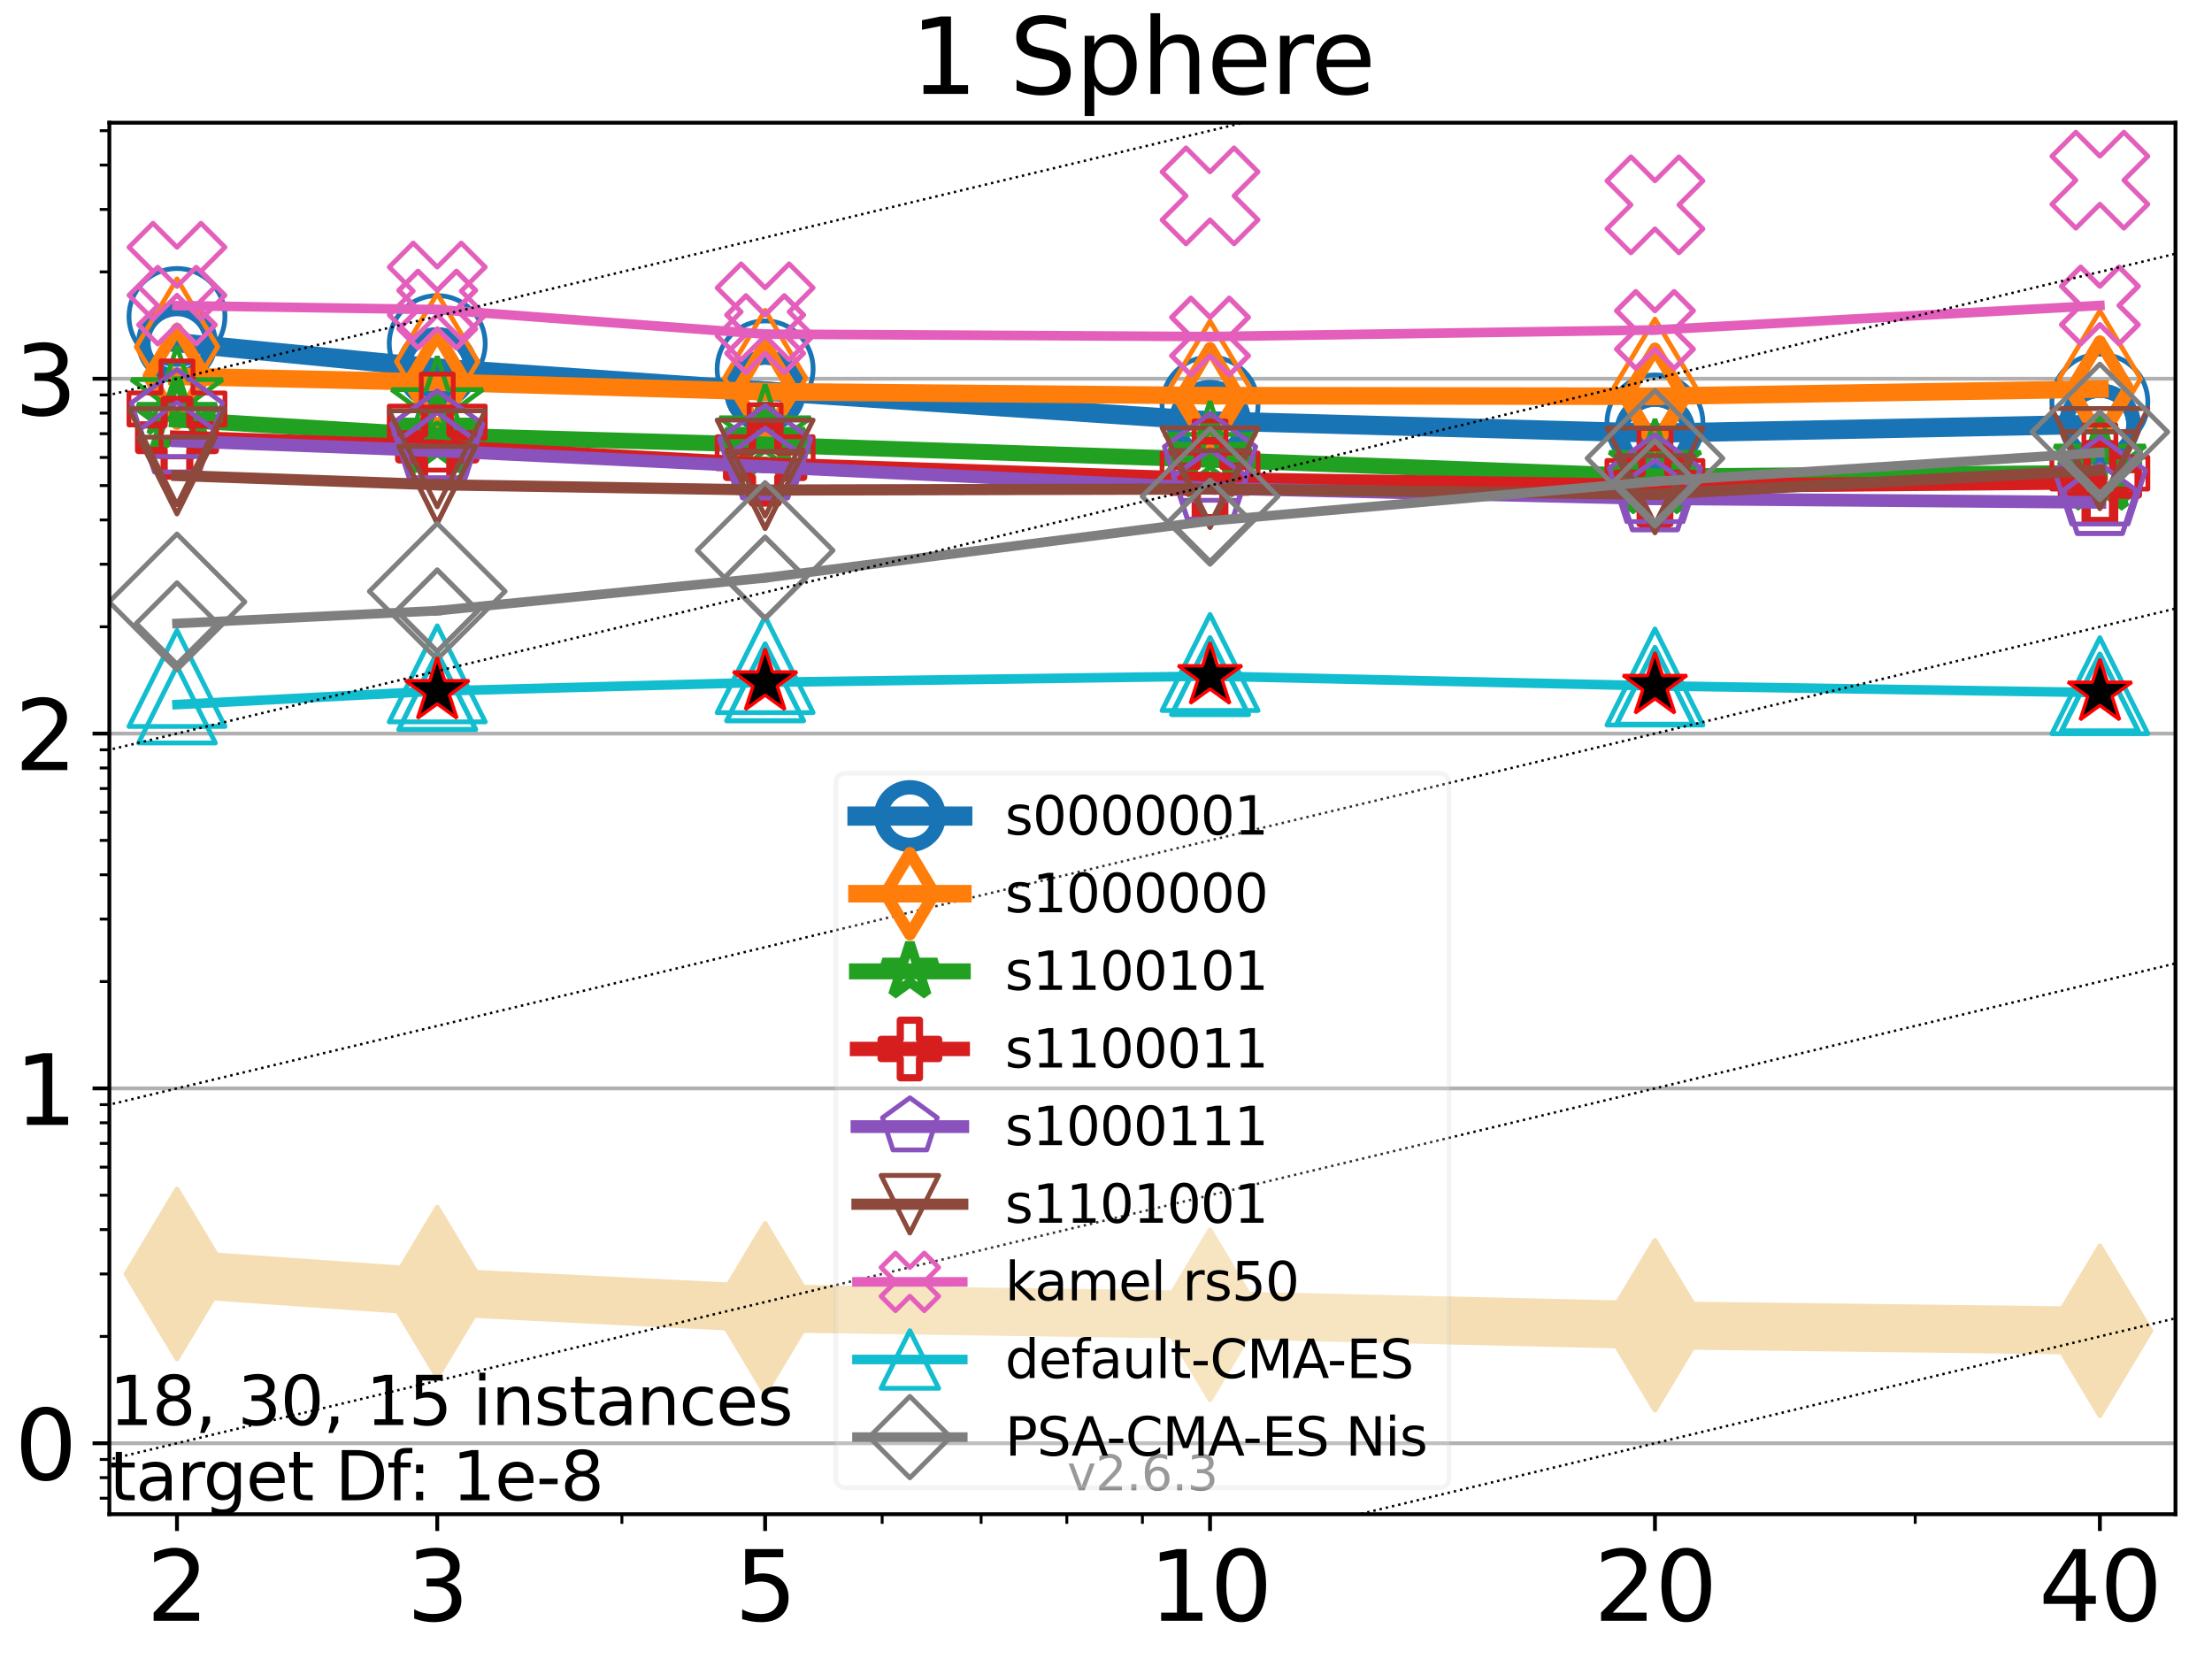 <?xml version="1.0" encoding="utf-8" standalone="no"?>
<!DOCTYPE svg PUBLIC "-//W3C//DTD SVG 1.1//EN"
  "http://www.w3.org/Graphics/SVG/1.1/DTD/svg11.dtd">
<svg xmlns:xlink="http://www.w3.org/1999/xlink" width="460.8pt" height="345.6pt" viewBox="0 0 460.8 345.6" xmlns="http://www.w3.org/2000/svg" version="1.1">
 <defs>
  <style type="text/css">*{stroke-linejoin: round; stroke-linecap: butt}</style>
 </defs>
 <g id="figure_1">
  <g id="patch_1">
   <path d="M 0 345.6 
L 460.8 345.6 
L 460.8 0 
L 0 0 
z
" style="fill: #ffffff"/>
  </g>
  <g id="axes_1">
   <g id="patch_2">
    <path d="M 22.78 315.44 
L 453.192 315.44 
L 453.192 25.56 
L 22.78 25.56 
z
" style="fill: #ffffff"/>
   </g>
   <g id="line2d_1">
    <path d="M 36.868 265.387 
L 91.085 269.168 
L 159.39 272.551 
L 252.074 273.917 
L 344.758 276.082 
L 437.443 277.222 
" clip-path="url(#pe5a1117e43)" style="fill: none; stroke: #f5deb3; stroke-width: 10; stroke-linecap: square"/>
    <defs>
     <path id="m2512db4d23" d="M -0 17.678 
L 10.607 0 
L 0 -17.678 
L -10.607 -0 
z
" style="stroke: #f5deb3; stroke-linejoin: miter"/>
    </defs>
    <g clip-path="url(#pe5a1117e43)">
     <use xlink:href="#m2512db4d23" x="36.868" y="265.387" style="fill: #f5deb3; stroke: #f5deb3; stroke-linejoin: miter"/>
     <use xlink:href="#m2512db4d23" x="91.085" y="269.168" style="fill: #f5deb3; stroke: #f5deb3; stroke-linejoin: miter"/>
     <use xlink:href="#m2512db4d23" x="159.39" y="272.551" style="fill: #f5deb3; stroke: #f5deb3; stroke-linejoin: miter"/>
     <use xlink:href="#m2512db4d23" x="252.074" y="273.917" style="fill: #f5deb3; stroke: #f5deb3; stroke-linejoin: miter"/>
     <use xlink:href="#m2512db4d23" x="344.758" y="276.082" style="fill: #f5deb3; stroke: #f5deb3; stroke-linejoin: miter"/>
     <use xlink:href="#m2512db4d23" x="437.443" y="277.222" style="fill: #f5deb3; stroke: #f5deb3; stroke-linejoin: miter"/>
    </g>
   </g>
   <g id="matplotlib.axis_1">
    <g id="xtick_1">
     <g id="line2d_2">
      <defs>
       <path id="mcf97b751de" d="M 0 0 
L 0 3.5 
" style="stroke: #000000; stroke-width: 0.8"/>
      </defs>
      <g>
       <use xlink:href="#mcf97b751de" x="36.868" y="315.44" style="stroke: #000000; stroke-width: 0.8"/>
      </g>
     </g>
     <g id="text_1">
      <!-- 2 -->
      <g transform="translate(30.506 337.637) scale(0.2 -0.2)">
       <defs>
        <path id="DejaVuSans-32" d="M 1228 531 
L 3431 531 
L 3431 0 
L 469 0 
L 469 531 
Q 828 903 1448 1529 
Q 2069 2156 2228 2338 
Q 2531 2678 2651 2914 
Q 2772 3150 2772 3378 
Q 2772 3750 2511 3984 
Q 2250 4219 1831 4219 
Q 1534 4219 1204 4116 
Q 875 4013 500 3803 
L 500 4441 
Q 881 4594 1212 4672 
Q 1544 4750 1819 4750 
Q 2544 4750 2975 4387 
Q 3406 4025 3406 3419 
Q 3406 3131 3298 2873 
Q 3191 2616 2906 2266 
Q 2828 2175 2409 1742 
Q 1991 1309 1228 531 
z
" transform="scale(0.016)"/>
       </defs>
       <use xlink:href="#DejaVuSans-32"/>
      </g>
     </g>
    </g>
    <g id="xtick_2">
     <g id="line2d_3">
      <g>
       <use xlink:href="#mcf97b751de" x="91.085" y="315.44" style="stroke: #000000; stroke-width: 0.8"/>
      </g>
     </g>
     <g id="text_2">
      <!-- 3 -->
      <g transform="translate(84.723 337.637) scale(0.2 -0.2)">
       <defs>
        <path id="DejaVuSans-33" d="M 2597 2516 
Q 3050 2419 3304 2112 
Q 3559 1806 3559 1356 
Q 3559 666 3084 287 
Q 2609 -91 1734 -91 
Q 1441 -91 1130 -33 
Q 819 25 488 141 
L 488 750 
Q 750 597 1062 519 
Q 1375 441 1716 441 
Q 2309 441 2620 675 
Q 2931 909 2931 1356 
Q 2931 1769 2642 2001 
Q 2353 2234 1838 2234 
L 1294 2234 
L 1294 2753 
L 1863 2753 
Q 2328 2753 2575 2939 
Q 2822 3125 2822 3475 
Q 2822 3834 2567 4026 
Q 2313 4219 1838 4219 
Q 1578 4219 1281 4162 
Q 984 4106 628 3988 
L 628 4550 
Q 988 4650 1302 4700 
Q 1616 4750 1894 4750 
Q 2613 4750 3031 4423 
Q 3450 4097 3450 3541 
Q 3450 3153 3228 2886 
Q 3006 2619 2597 2516 
z
" transform="scale(0.016)"/>
       </defs>
       <use xlink:href="#DejaVuSans-33"/>
      </g>
     </g>
    </g>
    <g id="xtick_3">
     <g id="line2d_4">
      <g>
       <use xlink:href="#mcf97b751de" x="159.39" y="315.44" style="stroke: #000000; stroke-width: 0.8"/>
      </g>
     </g>
     <g id="text_3">
      <!-- 5 -->
      <g transform="translate(153.028 337.637) scale(0.2 -0.2)">
       <defs>
        <path id="DejaVuSans-35" d="M 691 4666 
L 3169 4666 
L 3169 4134 
L 1269 4134 
L 1269 2991 
Q 1406 3038 1543 3061 
Q 1681 3084 1819 3084 
Q 2600 3084 3056 2656 
Q 3513 2228 3513 1497 
Q 3513 744 3044 326 
Q 2575 -91 1722 -91 
Q 1428 -91 1123 -41 
Q 819 9 494 109 
L 494 744 
Q 775 591 1075 516 
Q 1375 441 1709 441 
Q 2250 441 2565 725 
Q 2881 1009 2881 1497 
Q 2881 1984 2565 2268 
Q 2250 2553 1709 2553 
Q 1456 2553 1204 2497 
Q 953 2441 691 2322 
L 691 4666 
z
" transform="scale(0.016)"/>
       </defs>
       <use xlink:href="#DejaVuSans-35"/>
      </g>
     </g>
    </g>
    <g id="xtick_4">
     <g id="line2d_5">
      <g>
       <use xlink:href="#mcf97b751de" x="252.074" y="315.44" style="stroke: #000000; stroke-width: 0.8"/>
      </g>
     </g>
     <g id="text_4">
      <!-- 10 -->
      <g transform="translate(239.349 337.637) scale(0.2 -0.2)">
       <defs>
        <path id="DejaVuSans-31" d="M 794 531 
L 1825 531 
L 1825 4091 
L 703 3866 
L 703 4441 
L 1819 4666 
L 2450 4666 
L 2450 531 
L 3481 531 
L 3481 0 
L 794 0 
L 794 531 
z
" transform="scale(0.016)"/>
        <path id="DejaVuSans-30" d="M 2034 4250 
Q 1547 4250 1301 3770 
Q 1056 3291 1056 2328 
Q 1056 1369 1301 889 
Q 1547 409 2034 409 
Q 2525 409 2770 889 
Q 3016 1369 3016 2328 
Q 3016 3291 2770 3770 
Q 2525 4250 2034 4250 
z
M 2034 4750 
Q 2819 4750 3233 4129 
Q 3647 3509 3647 2328 
Q 3647 1150 3233 529 
Q 2819 -91 2034 -91 
Q 1250 -91 836 529 
Q 422 1150 422 2328 
Q 422 3509 836 4129 
Q 1250 4750 2034 4750 
z
" transform="scale(0.016)"/>
       </defs>
       <use xlink:href="#DejaVuSans-31"/>
       <use xlink:href="#DejaVuSans-30" x="63.623"/>
      </g>
     </g>
    </g>
    <g id="xtick_5">
     <g id="line2d_6">
      <g>
       <use xlink:href="#mcf97b751de" x="344.758" y="315.44" style="stroke: #000000; stroke-width: 0.8"/>
      </g>
     </g>
     <g id="text_5">
      <!-- 20 -->
      <g transform="translate(332.033 337.637) scale(0.2 -0.2)">
       <use xlink:href="#DejaVuSans-32"/>
       <use xlink:href="#DejaVuSans-30" x="63.623"/>
      </g>
     </g>
    </g>
    <g id="xtick_6">
     <g id="line2d_7">
      <g>
       <use xlink:href="#mcf97b751de" x="437.443" y="315.44" style="stroke: #000000; stroke-width: 0.8"/>
      </g>
     </g>
     <g id="text_6">
      <!-- 40 -->
      <g transform="translate(424.718 337.637) scale(0.2 -0.2)">
       <defs>
        <path id="DejaVuSans-34" d="M 2419 4116 
L 825 1625 
L 2419 1625 
L 2419 4116 
z
M 2253 4666 
L 3047 4666 
L 3047 1625 
L 3713 1625 
L 3713 1100 
L 3047 1100 
L 3047 0 
L 2419 0 
L 2419 1100 
L 313 1100 
L 313 1709 
L 2253 4666 
z
" transform="scale(0.016)"/>
       </defs>
       <use xlink:href="#DejaVuSans-34"/>
       <use xlink:href="#DejaVuSans-30" x="63.623"/>
      </g>
     </g>
    </g>
    <g id="xtick_7">
     <g id="line2d_8">
      <defs>
       <path id="m98166e6d1b" d="M 0 0 
L 0 2 
" style="stroke: #000000; stroke-width: 0.6"/>
      </defs>
      <g>
       <use xlink:href="#m98166e6d1b" x="129.552" y="315.44" style="stroke: #000000; stroke-width: 0.6"/>
      </g>
     </g>
    </g>
    <g id="xtick_8">
     <g id="line2d_9">
      <g>
       <use xlink:href="#m98166e6d1b" x="183.769" y="315.44" style="stroke: #000000; stroke-width: 0.6"/>
      </g>
     </g>
    </g>
    <g id="xtick_9">
     <g id="line2d_10">
      <g>
       <use xlink:href="#m98166e6d1b" x="204.381" y="315.44" style="stroke: #000000; stroke-width: 0.6"/>
      </g>
     </g>
    </g>
    <g id="xtick_10">
     <g id="line2d_11">
      <g>
       <use xlink:href="#m98166e6d1b" x="222.237" y="315.44" style="stroke: #000000; stroke-width: 0.6"/>
      </g>
     </g>
    </g>
    <g id="xtick_11">
     <g id="line2d_12">
      <g>
       <use xlink:href="#m98166e6d1b" x="237.986" y="315.44" style="stroke: #000000; stroke-width: 0.6"/>
      </g>
     </g>
    </g>
    <g id="xtick_12">
     <g id="line2d_13">
      <g>
       <use xlink:href="#m98166e6d1b" x="398.975" y="315.44" style="stroke: #000000; stroke-width: 0.6"/>
      </g>
     </g>
    </g>
   </g>
   <g id="matplotlib.axis_2">
    <g id="ytick_1">
     <g id="line2d_14">
      <path d="M 22.78 300.656 
L 453.192 300.656 
" clip-path="url(#pe5a1117e43)" style="fill: none; stroke: #b0b0b0; stroke-width: 0.8; stroke-linecap: square"/>
     </g>
     <g id="line2d_15">
      <defs>
       <path id="m67053885f7" d="M 0 0 
L -3.5 0 
" style="stroke: #000000; stroke-width: 0.8"/>
      </defs>
      <g>
       <use xlink:href="#m67053885f7" x="22.78" y="300.656" style="stroke: #000000; stroke-width: 0.8"/>
      </g>
     </g>
     <g id="text_7">
      <!-- 0 -->
      <g transform="translate(3.055 308.254) scale(0.2 -0.2)">
       <use xlink:href="#DejaVuSans-30"/>
      </g>
     </g>
    </g>
    <g id="ytick_2">
     <g id="line2d_16">
      <path d="M 22.78 226.736 
L 453.192 226.736 
" clip-path="url(#pe5a1117e43)" style="fill: none; stroke: #b0b0b0; stroke-width: 0.8; stroke-linecap: square"/>
     </g>
     <g id="line2d_17">
      <g>
       <use xlink:href="#m67053885f7" x="22.78" y="226.736" style="stroke: #000000; stroke-width: 0.8"/>
      </g>
     </g>
     <g id="text_8">
      <!-- 1 -->
      <g transform="translate(3.055 234.334) scale(0.2 -0.2)">
       <use xlink:href="#DejaVuSans-31"/>
      </g>
     </g>
    </g>
    <g id="ytick_3">
     <g id="line2d_18">
      <path d="M 22.78 152.815 
L 453.192 152.815 
" clip-path="url(#pe5a1117e43)" style="fill: none; stroke: #b0b0b0; stroke-width: 0.8; stroke-linecap: square"/>
     </g>
     <g id="line2d_19">
      <g>
       <use xlink:href="#m67053885f7" x="22.78" y="152.815" style="stroke: #000000; stroke-width: 0.8"/>
      </g>
     </g>
     <g id="text_9">
      <!-- 2 -->
      <g transform="translate(3.055 160.414) scale(0.2 -0.2)">
       <use xlink:href="#DejaVuSans-32"/>
      </g>
     </g>
    </g>
    <g id="ytick_4">
     <g id="line2d_20">
      <path d="M 22.78 78.895 
L 453.192 78.895 
" clip-path="url(#pe5a1117e43)" style="fill: none; stroke: #b0b0b0; stroke-width: 0.8; stroke-linecap: square"/>
     </g>
     <g id="line2d_21">
      <g>
       <use xlink:href="#m67053885f7" x="22.78" y="78.895" style="stroke: #000000; stroke-width: 0.8"/>
      </g>
     </g>
     <g id="text_10">
      <!-- 3 -->
      <g transform="translate(3.055 86.493) scale(0.2 -0.2)">
       <use xlink:href="#DejaVuSans-33"/>
      </g>
     </g>
    </g>
    <g id="ytick_5">
     <g id="line2d_22">
      <defs>
       <path id="m233dd82cd0" d="M 0 0 
L -2 0 
" style="stroke: #000000; stroke-width: 0.6"/>
      </defs>
      <g>
       <use xlink:href="#m233dd82cd0" x="22.78" y="312.106" style="stroke: #000000; stroke-width: 0.6"/>
      </g>
     </g>
    </g>
    <g id="ytick_6">
     <g id="line2d_23">
      <g>
       <use xlink:href="#m233dd82cd0" x="22.78" y="307.82" style="stroke: #000000; stroke-width: 0.6"/>
      </g>
     </g>
    </g>
    <g id="ytick_7">
     <g id="line2d_24">
      <g>
       <use xlink:href="#m233dd82cd0" x="22.78" y="304.038" style="stroke: #000000; stroke-width: 0.6"/>
      </g>
     </g>
    </g>
    <g id="ytick_8">
     <g id="line2d_25">
      <g>
       <use xlink:href="#m233dd82cd0" x="22.78" y="278.404" style="stroke: #000000; stroke-width: 0.6"/>
      </g>
     </g>
    </g>
    <g id="ytick_9">
     <g id="line2d_26">
      <g>
       <use xlink:href="#m233dd82cd0" x="22.78" y="265.387" style="stroke: #000000; stroke-width: 0.6"/>
      </g>
     </g>
    </g>
    <g id="ytick_10">
     <g id="line2d_27">
      <g>
       <use xlink:href="#m233dd82cd0" x="22.78" y="256.151" style="stroke: #000000; stroke-width: 0.6"/>
      </g>
     </g>
    </g>
    <g id="ytick_11">
     <g id="line2d_28">
      <g>
       <use xlink:href="#m233dd82cd0" x="22.78" y="248.988" style="stroke: #000000; stroke-width: 0.6"/>
      </g>
     </g>
    </g>
    <g id="ytick_12">
     <g id="line2d_29">
      <g>
       <use xlink:href="#m233dd82cd0" x="22.78" y="243.135" style="stroke: #000000; stroke-width: 0.6"/>
      </g>
     </g>
    </g>
    <g id="ytick_13">
     <g id="line2d_30">
      <g>
       <use xlink:href="#m233dd82cd0" x="22.78" y="238.186" style="stroke: #000000; stroke-width: 0.6"/>
      </g>
     </g>
    </g>
    <g id="ytick_14">
     <g id="line2d_31">
      <g>
       <use xlink:href="#m233dd82cd0" x="22.78" y="233.899" style="stroke: #000000; stroke-width: 0.6"/>
      </g>
     </g>
    </g>
    <g id="ytick_15">
     <g id="line2d_32">
      <g>
       <use xlink:href="#m233dd82cd0" x="22.78" y="230.118" style="stroke: #000000; stroke-width: 0.6"/>
      </g>
     </g>
    </g>
    <g id="ytick_16">
     <g id="line2d_33">
      <g>
       <use xlink:href="#m233dd82cd0" x="22.78" y="204.483" style="stroke: #000000; stroke-width: 0.6"/>
      </g>
     </g>
    </g>
    <g id="ytick_17">
     <g id="line2d_34">
      <g>
       <use xlink:href="#m233dd82cd0" x="22.78" y="191.467" style="stroke: #000000; stroke-width: 0.6"/>
      </g>
     </g>
    </g>
    <g id="ytick_18">
     <g id="line2d_35">
      <g>
       <use xlink:href="#m233dd82cd0" x="22.78" y="182.231" style="stroke: #000000; stroke-width: 0.6"/>
      </g>
     </g>
    </g>
    <g id="ytick_19">
     <g id="line2d_36">
      <g>
       <use xlink:href="#m233dd82cd0" x="22.78" y="175.068" style="stroke: #000000; stroke-width: 0.6"/>
      </g>
     </g>
    </g>
    <g id="ytick_20">
     <g id="line2d_37">
      <g>
       <use xlink:href="#m233dd82cd0" x="22.78" y="169.214" style="stroke: #000000; stroke-width: 0.6"/>
      </g>
     </g>
    </g>
    <g id="ytick_21">
     <g id="line2d_38">
      <g>
       <use xlink:href="#m233dd82cd0" x="22.78" y="164.266" style="stroke: #000000; stroke-width: 0.6"/>
      </g>
     </g>
    </g>
    <g id="ytick_22">
     <g id="line2d_39">
      <g>
       <use xlink:href="#m233dd82cd0" x="22.78" y="159.979" style="stroke: #000000; stroke-width: 0.6"/>
      </g>
     </g>
    </g>
    <g id="ytick_23">
     <g id="line2d_40">
      <g>
       <use xlink:href="#m233dd82cd0" x="22.78" y="156.198" style="stroke: #000000; stroke-width: 0.6"/>
      </g>
     </g>
    </g>
    <g id="ytick_24">
     <g id="line2d_41">
      <g>
       <use xlink:href="#m233dd82cd0" x="22.78" y="130.563" style="stroke: #000000; stroke-width: 0.6"/>
      </g>
     </g>
    </g>
    <g id="ytick_25">
     <g id="line2d_42">
      <g>
       <use xlink:href="#m233dd82cd0" x="22.78" y="117.546" style="stroke: #000000; stroke-width: 0.6"/>
      </g>
     </g>
    </g>
    <g id="ytick_26">
     <g id="line2d_43">
      <g>
       <use xlink:href="#m233dd82cd0" x="22.78" y="108.311" style="stroke: #000000; stroke-width: 0.6"/>
      </g>
     </g>
    </g>
    <g id="ytick_27">
     <g id="line2d_44">
      <g>
       <use xlink:href="#m233dd82cd0" x="22.78" y="101.147" style="stroke: #000000; stroke-width: 0.6"/>
      </g>
     </g>
    </g>
    <g id="ytick_28">
     <g id="line2d_45">
      <g>
       <use xlink:href="#m233dd82cd0" x="22.78" y="95.294" style="stroke: #000000; stroke-width: 0.6"/>
      </g>
     </g>
    </g>
    <g id="ytick_29">
     <g id="line2d_46">
      <g>
       <use xlink:href="#m233dd82cd0" x="22.78" y="90.345" style="stroke: #000000; stroke-width: 0.6"/>
      </g>
     </g>
    </g>
    <g id="ytick_30">
     <g id="line2d_47">
      <g>
       <use xlink:href="#m233dd82cd0" x="22.78" y="86.059" style="stroke: #000000; stroke-width: 0.6"/>
      </g>
     </g>
    </g>
    <g id="ytick_31">
     <g id="line2d_48">
      <g>
       <use xlink:href="#m233dd82cd0" x="22.78" y="82.277" style="stroke: #000000; stroke-width: 0.6"/>
      </g>
     </g>
    </g>
    <g id="ytick_32">
     <g id="line2d_49">
      <g>
       <use xlink:href="#m233dd82cd0" x="22.78" y="56.643" style="stroke: #000000; stroke-width: 0.6"/>
      </g>
     </g>
    </g>
    <g id="ytick_33">
     <g id="line2d_50">
      <g>
       <use xlink:href="#m233dd82cd0" x="22.78" y="43.626" style="stroke: #000000; stroke-width: 0.6"/>
      </g>
     </g>
    </g>
    <g id="ytick_34">
     <g id="line2d_51">
      <g>
       <use xlink:href="#m233dd82cd0" x="22.78" y="34.391" style="stroke: #000000; stroke-width: 0.6"/>
      </g>
     </g>
    </g>
    <g id="ytick_35">
     <g id="line2d_52">
      <g>
       <use xlink:href="#m233dd82cd0" x="22.78" y="27.227" style="stroke: #000000; stroke-width: 0.6"/>
      </g>
     </g>
    </g>
   </g>
   <g id="line2d_53">
    <path d="M 36.868 71.373 
L 91.085 76.688 
" clip-path="url(#pe5a1117e43)" style="fill: none; stroke: #1874b4; stroke-width: 4; stroke-linecap: square"/>
    <defs>
     <path id="mfba904ce22" d="M 0 7 
C 1.856 7 3.637 6.262 4.95 4.95 
C 6.262 3.637 7 1.856 7 0 
C 7 -1.856 6.262 -3.637 4.95 -4.95 
C 3.637 -6.262 1.856 -7 0 -7 
C -1.856 -7 -3.637 -6.262 -4.95 -4.95 
C -6.262 -3.637 -7 -1.856 -7 0 
C -7 1.856 -6.262 3.637 -4.95 4.95 
C -3.637 6.262 -1.856 7 0 7 
z
" style="stroke: #1874b4; stroke-width: 3"/>
    </defs>
    <g clip-path="url(#pe5a1117e43)">
     <use xlink:href="#mfba904ce22" x="36.868" y="71.373" style="fill-opacity: 0; stroke: #1874b4; stroke-width: 3"/>
     <use xlink:href="#mfba904ce22" x="91.085" y="76.688" style="fill-opacity: 0; stroke: #1874b4; stroke-width: 3"/>
    </g>
   </g>
   <g id="line2d_54">
    <path d="M 91.085 76.688 
L 159.39 81.465 
" clip-path="url(#pe5a1117e43)" style="fill: none; stroke: #1874b4; stroke-width: 4; stroke-linecap: square"/>
    <g clip-path="url(#pe5a1117e43)">
     <use xlink:href="#mfba904ce22" x="91.085" y="76.688" style="fill-opacity: 0; stroke: #1874b4; stroke-width: 3"/>
     <use xlink:href="#mfba904ce22" x="159.39" y="81.465" style="fill-opacity: 0; stroke: #1874b4; stroke-width: 3"/>
    </g>
   </g>
   <g id="line2d_55">
    <path d="M 159.39 81.465 
L 252.074 87.678 
" clip-path="url(#pe5a1117e43)" style="fill: none; stroke: #1874b4; stroke-width: 4; stroke-linecap: square"/>
    <g clip-path="url(#pe5a1117e43)">
     <use xlink:href="#mfba904ce22" x="159.39" y="81.465" style="fill-opacity: 0; stroke: #1874b4; stroke-width: 3"/>
     <use xlink:href="#mfba904ce22" x="252.074" y="87.678" style="fill-opacity: 0; stroke: #1874b4; stroke-width: 3"/>
    </g>
   </g>
   <g id="line2d_56">
    <path d="M 252.074 87.678 
L 344.758 90.228 
" clip-path="url(#pe5a1117e43)" style="fill: none; stroke: #1874b4; stroke-width: 4; stroke-linecap: square"/>
    <g clip-path="url(#pe5a1117e43)">
     <use xlink:href="#mfba904ce22" x="252.074" y="87.678" style="fill-opacity: 0; stroke: #1874b4; stroke-width: 3"/>
     <use xlink:href="#mfba904ce22" x="344.758" y="90.228" style="fill-opacity: 0; stroke: #1874b4; stroke-width: 3"/>
    </g>
   </g>
   <g id="line2d_57">
    <path d="M 344.758 90.228 
L 437.443 88.378 
" clip-path="url(#pe5a1117e43)" style="fill: none; stroke: #1874b4; stroke-width: 4; stroke-linecap: square"/>
    <g clip-path="url(#pe5a1117e43)">
     <use xlink:href="#mfba904ce22" x="344.758" y="90.228" style="fill-opacity: 0; stroke: #1874b4; stroke-width: 3"/>
     <use xlink:href="#mfba904ce22" x="437.443" y="88.378" style="fill-opacity: 0; stroke: #1874b4; stroke-width: 3"/>
    </g>
   </g>
   <g id="line2d_58">
    <path d="M 437.443 88.378 
" clip-path="url(#pe5a1117e43)" style="fill: none; stroke: #1874b4; stroke-width: 4; stroke-linecap: square"/>
    <g clip-path="url(#pe5a1117e43)">
     <use xlink:href="#mfba904ce22" x="437.443" y="88.378" style="fill-opacity: 0; stroke: #1874b4; stroke-width: 3"/>
    </g>
   </g>
   <g id="line2d_59"/>
   <g id="line2d_60">
    <defs>
     <path id="m9d450b22fc" d="M 0 10 
C 2.652 10 5.196 8.946 7.071 7.071 
C 8.946 5.196 10 2.652 10 0 
C 10 -2.652 8.946 -5.196 7.071 -7.071 
C 5.196 -8.946 2.652 -10 0 -10 
C -2.652 -10 -5.196 -8.946 -7.071 -7.071 
C -8.946 -5.196 -10 -2.652 -10 0 
C -10 2.652 -8.946 5.196 -7.071 7.071 
C -5.196 8.946 -2.652 10 0 10 
z
" style="stroke: #1874b4"/>
    </defs>
    <g clip-path="url(#pe5a1117e43)">
     <use xlink:href="#m9d450b22fc" x="36.868" y="65.932" style="fill-opacity: 0; stroke: #1874b4"/>
     <use xlink:href="#m9d450b22fc" x="91.085" y="71.578" style="fill-opacity: 0; stroke: #1874b4"/>
     <use xlink:href="#m9d450b22fc" x="159.39" y="76.849" style="fill-opacity: 0; stroke: #1874b4"/>
     <use xlink:href="#m9d450b22fc" x="252.074" y="84.378" style="fill-opacity: 0; stroke: #1874b4"/>
     <use xlink:href="#m9d450b22fc" x="344.758" y="88.105" style="fill-opacity: 0; stroke: #1874b4"/>
     <use xlink:href="#m9d450b22fc" x="437.443" y="83.781" style="fill-opacity: 0; stroke: #1874b4"/>
    </g>
   </g>
   <g id="line2d_61">
    <path d="M 36.868 78.404 
L 91.085 79.614 
" clip-path="url(#pe5a1117e43)" style="fill: none; stroke: #ff7d0b; stroke-width: 3.667; stroke-linecap: square"/>
    <defs>
     <path id="m7450ad9f19" d="M -0 9.899 
L 5.94 0 
L 0 -9.899 
L -5.94 -0 
z
" style="stroke: #ff7d0b; stroke-width: 2.5; stroke-linejoin: miter"/>
    </defs>
    <g clip-path="url(#pe5a1117e43)">
     <use xlink:href="#m7450ad9f19" x="36.868" y="78.404" style="fill-opacity: 0; stroke: #ff7d0b; stroke-width: 2.5; stroke-linejoin: miter"/>
     <use xlink:href="#m7450ad9f19" x="91.085" y="79.614" style="fill-opacity: 0; stroke: #ff7d0b; stroke-width: 2.5; stroke-linejoin: miter"/>
    </g>
   </g>
   <g id="line2d_62">
    <path d="M 91.085 79.614 
L 159.39 81.595 
" clip-path="url(#pe5a1117e43)" style="fill: none; stroke: #ff7d0b; stroke-width: 3.667; stroke-linecap: square"/>
    <g clip-path="url(#pe5a1117e43)">
     <use xlink:href="#m7450ad9f19" x="91.085" y="79.614" style="fill-opacity: 0; stroke: #ff7d0b; stroke-width: 2.5; stroke-linejoin: miter"/>
     <use xlink:href="#m7450ad9f19" x="159.39" y="81.595" style="fill-opacity: 0; stroke: #ff7d0b; stroke-width: 2.5; stroke-linejoin: miter"/>
    </g>
   </g>
   <g id="line2d_63">
    <path d="M 159.39 81.595 
L 252.074 82.421 
" clip-path="url(#pe5a1117e43)" style="fill: none; stroke: #ff7d0b; stroke-width: 3.667; stroke-linecap: square"/>
    <g clip-path="url(#pe5a1117e43)">
     <use xlink:href="#m7450ad9f19" x="159.39" y="81.595" style="fill-opacity: 0; stroke: #ff7d0b; stroke-width: 2.5; stroke-linejoin: miter"/>
     <use xlink:href="#m7450ad9f19" x="252.074" y="82.421" style="fill-opacity: 0; stroke: #ff7d0b; stroke-width: 2.5; stroke-linejoin: miter"/>
    </g>
   </g>
   <g id="line2d_64">
    <path d="M 252.074 82.421 
L 344.758 82.548 
" clip-path="url(#pe5a1117e43)" style="fill: none; stroke: #ff7d0b; stroke-width: 3.667; stroke-linecap: square"/>
    <g clip-path="url(#pe5a1117e43)">
     <use xlink:href="#m7450ad9f19" x="252.074" y="82.421" style="fill-opacity: 0; stroke: #ff7d0b; stroke-width: 2.5; stroke-linejoin: miter"/>
     <use xlink:href="#m7450ad9f19" x="344.758" y="82.548" style="fill-opacity: 0; stroke: #ff7d0b; stroke-width: 2.5; stroke-linejoin: miter"/>
    </g>
   </g>
   <g id="line2d_65">
    <path d="M 344.758 82.548 
L 437.443 81.038 
" clip-path="url(#pe5a1117e43)" style="fill: none; stroke: #ff7d0b; stroke-width: 3.667; stroke-linecap: square"/>
    <g clip-path="url(#pe5a1117e43)">
     <use xlink:href="#m7450ad9f19" x="344.758" y="82.548" style="fill-opacity: 0; stroke: #ff7d0b; stroke-width: 2.5; stroke-linejoin: miter"/>
     <use xlink:href="#m7450ad9f19" x="437.443" y="81.038" style="fill-opacity: 0; stroke: #ff7d0b; stroke-width: 2.5; stroke-linejoin: miter"/>
    </g>
   </g>
   <g id="line2d_66">
    <path d="M 437.443 81.038 
" clip-path="url(#pe5a1117e43)" style="fill: none; stroke: #ff7d0b; stroke-width: 3.667; stroke-linecap: square"/>
    <g clip-path="url(#pe5a1117e43)">
     <use xlink:href="#m7450ad9f19" x="437.443" y="81.038" style="fill-opacity: 0; stroke: #ff7d0b; stroke-width: 2.5; stroke-linejoin: miter"/>
    </g>
   </g>
   <g id="line2d_67"/>
   <g id="line2d_68">
    <defs>
     <path id="m122cc5ead5" d="M -0 14.142 
L 8.485 0 
L -0 -14.142 
L -8.485 -0 
z
" style="stroke: #ff7d0b; stroke-linejoin: miter"/>
    </defs>
    <g clip-path="url(#pe5a1117e43)">
     <use xlink:href="#m122cc5ead5" x="36.868" y="72.249" style="fill-opacity: 0; stroke: #ff7d0b; stroke-linejoin: miter"/>
     <use xlink:href="#m122cc5ead5" x="91.085" y="75.333" style="fill-opacity: 0; stroke: #ff7d0b; stroke-linejoin: miter"/>
     <use xlink:href="#m122cc5ead5" x="159.39" y="78.78" style="fill-opacity: 0; stroke: #ff7d0b; stroke-linejoin: miter"/>
     <use xlink:href="#m122cc5ead5" x="252.074" y="81.049" style="fill-opacity: 0; stroke: #ff7d0b; stroke-linejoin: miter"/>
     <use xlink:href="#m122cc5ead5" x="344.758" y="80.616" style="fill-opacity: 0; stroke: #ff7d0b; stroke-linejoin: miter"/>
     <use xlink:href="#m122cc5ead5" x="437.443" y="78.908" style="fill-opacity: 0; stroke: #ff7d0b; stroke-linejoin: miter"/>
    </g>
   </g>
   <g id="line2d_69">
    <path d="M 36.868 87.414 
L 91.085 90.722 
" clip-path="url(#pe5a1117e43)" style="fill: none; stroke: #22a022; stroke-width: 3.333; stroke-linecap: square"/>
    <defs>
     <path id="m659c752e04" d="M 0 -8.7 
L -1.953 -2.688 
L -8.274 -2.688 
L -3.16 1.027 
L -5.114 7.038 
L -0 3.323 
L 5.114 7.038 
L 3.16 1.027 
L 8.274 -2.688 
L 1.953 -2.688 
z
" style="stroke: #22a022; stroke-width: 2; stroke-linejoin: bevel"/>
    </defs>
    <g clip-path="url(#pe5a1117e43)">
     <use xlink:href="#m659c752e04" x="36.868" y="87.414" style="fill-opacity: 0; stroke: #22a022; stroke-width: 2; stroke-linejoin: bevel"/>
     <use xlink:href="#m659c752e04" x="91.085" y="90.722" style="fill-opacity: 0; stroke: #22a022; stroke-width: 2; stroke-linejoin: bevel"/>
    </g>
   </g>
   <g id="line2d_70">
    <path d="M 91.085 90.722 
L 159.39 92.652 
" clip-path="url(#pe5a1117e43)" style="fill: none; stroke: #22a022; stroke-width: 3.333; stroke-linecap: square"/>
    <g clip-path="url(#pe5a1117e43)">
     <use xlink:href="#m659c752e04" x="91.085" y="90.722" style="fill-opacity: 0; stroke: #22a022; stroke-width: 2; stroke-linejoin: bevel"/>
     <use xlink:href="#m659c752e04" x="159.39" y="92.652" style="fill-opacity: 0; stroke: #22a022; stroke-width: 2; stroke-linejoin: bevel"/>
    </g>
   </g>
   <g id="line2d_71">
    <path d="M 159.39 92.652 
L 252.074 95.757 
" clip-path="url(#pe5a1117e43)" style="fill: none; stroke: #22a022; stroke-width: 3.333; stroke-linecap: square"/>
    <g clip-path="url(#pe5a1117e43)">
     <use xlink:href="#m659c752e04" x="159.39" y="92.652" style="fill-opacity: 0; stroke: #22a022; stroke-width: 2; stroke-linejoin: bevel"/>
     <use xlink:href="#m659c752e04" x="252.074" y="95.757" style="fill-opacity: 0; stroke: #22a022; stroke-width: 2; stroke-linejoin: bevel"/>
    </g>
   </g>
   <g id="line2d_72">
    <path d="M 252.074 95.757 
L 344.758 99.274 
" clip-path="url(#pe5a1117e43)" style="fill: none; stroke: #22a022; stroke-width: 3.333; stroke-linecap: square"/>
    <g clip-path="url(#pe5a1117e43)">
     <use xlink:href="#m659c752e04" x="252.074" y="95.757" style="fill-opacity: 0; stroke: #22a022; stroke-width: 2; stroke-linejoin: bevel"/>
     <use xlink:href="#m659c752e04" x="344.758" y="99.274" style="fill-opacity: 0; stroke: #22a022; stroke-width: 2; stroke-linejoin: bevel"/>
    </g>
   </g>
   <g id="line2d_73">
    <path d="M 344.758 99.274 
L 437.443 98.519 
" clip-path="url(#pe5a1117e43)" style="fill: none; stroke: #22a022; stroke-width: 3.333; stroke-linecap: square"/>
    <g clip-path="url(#pe5a1117e43)">
     <use xlink:href="#m659c752e04" x="344.758" y="99.274" style="fill-opacity: 0; stroke: #22a022; stroke-width: 2; stroke-linejoin: bevel"/>
     <use xlink:href="#m659c752e04" x="437.443" y="98.519" style="fill-opacity: 0; stroke: #22a022; stroke-width: 2; stroke-linejoin: bevel"/>
    </g>
   </g>
   <g id="line2d_74">
    <path d="M 437.443 98.519 
" clip-path="url(#pe5a1117e43)" style="fill: none; stroke: #22a022; stroke-width: 3.333; stroke-linecap: square"/>
    <g clip-path="url(#pe5a1117e43)">
     <use xlink:href="#m659c752e04" x="437.443" y="98.519" style="fill-opacity: 0; stroke: #22a022; stroke-width: 2; stroke-linejoin: bevel"/>
    </g>
   </g>
   <g id="line2d_75"/>
   <g id="line2d_76">
    <defs>
     <path id="mb1a71303d0" d="M 0 -10 
L -2.245 -3.09 
L -9.511 -3.09 
L -3.633 1.18 
L -5.878 8.09 
L -0 3.82 
L 5.878 8.09 
L 3.633 1.18 
L 9.511 -3.09 
L 2.245 -3.09 
z
" style="stroke: #22a022; stroke-linejoin: bevel"/>
    </defs>
    <g clip-path="url(#pe5a1117e43)">
     <use xlink:href="#mb1a71303d0" x="36.868" y="82.153" style="fill-opacity: 0; stroke: #22a022; stroke-linejoin: bevel"/>
     <use xlink:href="#mb1a71303d0" x="91.085" y="84.251" style="fill-opacity: 0; stroke: #22a022; stroke-linejoin: bevel"/>
     <use xlink:href="#mb1a71303d0" x="159.39" y="90.117" style="fill-opacity: 0; stroke: #22a022; stroke-linejoin: bevel"/>
     <use xlink:href="#mb1a71303d0" x="252.074" y="93.58" style="fill-opacity: 0; stroke: #22a022; stroke-linejoin: bevel"/>
     <use xlink:href="#mb1a71303d0" x="344.758" y="97.318" style="fill-opacity: 0; stroke: #22a022; stroke-linejoin: bevel"/>
     <use xlink:href="#mb1a71303d0" x="437.443" y="96.01" style="fill-opacity: 0; stroke: #22a022; stroke-linejoin: bevel"/>
    </g>
   </g>
   <g id="line2d_77">
    <path d="M 36.868 91.182 
L 91.085 93.089 
" clip-path="url(#pe5a1117e43)" style="fill: none; stroke: #d61e1f; stroke-width: 3; stroke-linecap: square"/>
    <defs>
     <path id="m0f6135f75d" d="M -2.667 8 
L 2.667 8 
L 2.667 2.667 
L 8 2.667 
L 8 -2.667 
L 2.667 -2.667 
L 2.667 -8 
L -2.667 -8 
L -2.667 -2.667 
L -8 -2.667 
L -8 2.667 
L -2.667 2.667 
z
" style="stroke: #d61e1f; stroke-width: 1.5; stroke-linejoin: miter"/>
    </defs>
    <g clip-path="url(#pe5a1117e43)">
     <use xlink:href="#m0f6135f75d" x="36.868" y="91.182" style="fill-opacity: 0; stroke: #d61e1f; stroke-width: 1.5; stroke-linejoin: miter"/>
     <use xlink:href="#m0f6135f75d" x="91.085" y="93.089" style="fill-opacity: 0; stroke: #d61e1f; stroke-width: 1.5; stroke-linejoin: miter"/>
    </g>
   </g>
   <g id="line2d_78">
    <path d="M 91.085 93.089 
L 159.39 96.76 
" clip-path="url(#pe5a1117e43)" style="fill: none; stroke: #d61e1f; stroke-width: 3; stroke-linecap: square"/>
    <g clip-path="url(#pe5a1117e43)">
     <use xlink:href="#m0f6135f75d" x="91.085" y="93.089" style="fill-opacity: 0; stroke: #d61e1f; stroke-width: 1.5; stroke-linejoin: miter"/>
     <use xlink:href="#m0f6135f75d" x="159.39" y="96.76" style="fill-opacity: 0; stroke: #d61e1f; stroke-width: 1.5; stroke-linejoin: miter"/>
    </g>
   </g>
   <g id="line2d_79">
    <path d="M 159.39 96.76 
L 252.074 99.838 
" clip-path="url(#pe5a1117e43)" style="fill: none; stroke: #d61e1f; stroke-width: 3; stroke-linecap: square"/>
    <g clip-path="url(#pe5a1117e43)">
     <use xlink:href="#m0f6135f75d" x="159.39" y="96.76" style="fill-opacity: 0; stroke: #d61e1f; stroke-width: 1.5; stroke-linejoin: miter"/>
     <use xlink:href="#m0f6135f75d" x="252.074" y="99.838" style="fill-opacity: 0; stroke: #d61e1f; stroke-width: 1.5; stroke-linejoin: miter"/>
    </g>
   </g>
   <g id="line2d_80">
    <path d="M 252.074 99.838 
L 344.758 101.261 
" clip-path="url(#pe5a1117e43)" style="fill: none; stroke: #d61e1f; stroke-width: 3; stroke-linecap: square"/>
    <g clip-path="url(#pe5a1117e43)">
     <use xlink:href="#m0f6135f75d" x="252.074" y="99.838" style="fill-opacity: 0; stroke: #d61e1f; stroke-width: 1.5; stroke-linejoin: miter"/>
     <use xlink:href="#m0f6135f75d" x="344.758" y="101.261" style="fill-opacity: 0; stroke: #d61e1f; stroke-width: 1.5; stroke-linejoin: miter"/>
    </g>
   </g>
   <g id="line2d_81">
    <path d="M 344.758 101.261 
L 437.443 100.457 
" clip-path="url(#pe5a1117e43)" style="fill: none; stroke: #d61e1f; stroke-width: 3; stroke-linecap: square"/>
    <g clip-path="url(#pe5a1117e43)">
     <use xlink:href="#m0f6135f75d" x="344.758" y="101.261" style="fill-opacity: 0; stroke: #d61e1f; stroke-width: 1.5; stroke-linejoin: miter"/>
     <use xlink:href="#m0f6135f75d" x="437.443" y="100.457" style="fill-opacity: 0; stroke: #d61e1f; stroke-width: 1.5; stroke-linejoin: miter"/>
    </g>
   </g>
   <g id="line2d_82">
    <path d="M 437.443 100.457 
" clip-path="url(#pe5a1117e43)" style="fill: none; stroke: #d61e1f; stroke-width: 3; stroke-linecap: square"/>
    <g clip-path="url(#pe5a1117e43)">
     <use xlink:href="#m0f6135f75d" x="437.443" y="100.457" style="fill-opacity: 0; stroke: #d61e1f; stroke-width: 1.5; stroke-linejoin: miter"/>
    </g>
   </g>
   <g id="line2d_83"/>
   <g id="line2d_84">
    <defs>
     <path id="m321175f1ec" d="M -3.333 10 
L 3.333 10 
L 3.333 3.333 
L 10 3.333 
L 10 -3.333 
L 3.333 -3.333 
L 3.333 -10 
L -3.333 -10 
L -3.333 -3.333 
L -10 -3.333 
L -10 3.333 
L -3.333 3.333 
z
" style="stroke: #d61e1f; stroke-linejoin: miter"/>
    </defs>
    <g clip-path="url(#pe5a1117e43)">
     <use xlink:href="#m321175f1ec" x="36.868" y="85.188" style="fill-opacity: 0; stroke: #d61e1f; stroke-linejoin: miter"/>
     <use xlink:href="#m321175f1ec" x="91.085" y="87.931" style="fill-opacity: 0; stroke: #d61e1f; stroke-linejoin: miter"/>
     <use xlink:href="#m321175f1ec" x="159.39" y="94.314" style="fill-opacity: 0; stroke: #d61e1f; stroke-linejoin: miter"/>
     <use xlink:href="#m321175f1ec" x="252.074" y="97.699" style="fill-opacity: 0; stroke: #d61e1f; stroke-linejoin: miter"/>
     <use xlink:href="#m321175f1ec" x="344.758" y="99.258" style="fill-opacity: 0; stroke: #d61e1f; stroke-linejoin: miter"/>
     <use xlink:href="#m321175f1ec" x="437.443" y="98.549" style="fill-opacity: 0; stroke: #d61e1f; stroke-linejoin: miter"/>
    </g>
   </g>
   <g id="line2d_85">
    <path d="M 36.868 91.842 
L 91.085 93.906 
" clip-path="url(#pe5a1117e43)" style="fill: none; stroke: #8a52bd; stroke-width: 2.667; stroke-linecap: square"/>
    <defs>
     <path id="mf17357f72e" d="M 0 -8 
L -7.608 -2.472 
L -4.702 6.472 
L 4.702 6.472 
L 7.608 -2.472 
z
" style="stroke: #8a52bd; stroke-linejoin: miter"/>
    </defs>
    <g clip-path="url(#pe5a1117e43)">
     <use xlink:href="#mf17357f72e" x="36.868" y="91.842" style="fill-opacity: 0; stroke: #8a52bd; stroke-linejoin: miter"/>
     <use xlink:href="#mf17357f72e" x="91.085" y="93.906" style="fill-opacity: 0; stroke: #8a52bd; stroke-linejoin: miter"/>
    </g>
   </g>
   <g id="line2d_86">
    <path d="M 91.085 93.906 
L 159.39 97.237 
" clip-path="url(#pe5a1117e43)" style="fill: none; stroke: #8a52bd; stroke-width: 2.667; stroke-linecap: square"/>
    <g clip-path="url(#pe5a1117e43)">
     <use xlink:href="#mf17357f72e" x="91.085" y="93.906" style="fill-opacity: 0; stroke: #8a52bd; stroke-linejoin: miter"/>
     <use xlink:href="#mf17357f72e" x="159.39" y="97.237" style="fill-opacity: 0; stroke: #8a52bd; stroke-linejoin: miter"/>
    </g>
   </g>
   <g id="line2d_87">
    <path d="M 159.39 97.237 
L 252.074 101.686 
" clip-path="url(#pe5a1117e43)" style="fill: none; stroke: #8a52bd; stroke-width: 2.667; stroke-linecap: square"/>
    <g clip-path="url(#pe5a1117e43)">
     <use xlink:href="#mf17357f72e" x="159.39" y="97.237" style="fill-opacity: 0; stroke: #8a52bd; stroke-linejoin: miter"/>
     <use xlink:href="#mf17357f72e" x="252.074" y="101.686" style="fill-opacity: 0; stroke: #8a52bd; stroke-linejoin: miter"/>
    </g>
   </g>
   <g id="line2d_88">
    <path d="M 252.074 101.686 
L 344.758 103.876 
" clip-path="url(#pe5a1117e43)" style="fill: none; stroke: #8a52bd; stroke-width: 2.667; stroke-linecap: square"/>
    <g clip-path="url(#pe5a1117e43)">
     <use xlink:href="#mf17357f72e" x="252.074" y="101.686" style="fill-opacity: 0; stroke: #8a52bd; stroke-linejoin: miter"/>
     <use xlink:href="#mf17357f72e" x="344.758" y="103.876" style="fill-opacity: 0; stroke: #8a52bd; stroke-linejoin: miter"/>
    </g>
   </g>
   <g id="line2d_89">
    <path d="M 344.758 103.876 
L 437.443 104.65 
" clip-path="url(#pe5a1117e43)" style="fill: none; stroke: #8a52bd; stroke-width: 2.667; stroke-linecap: square"/>
    <g clip-path="url(#pe5a1117e43)">
     <use xlink:href="#mf17357f72e" x="344.758" y="103.876" style="fill-opacity: 0; stroke: #8a52bd; stroke-linejoin: miter"/>
     <use xlink:href="#mf17357f72e" x="437.443" y="104.65" style="fill-opacity: 0; stroke: #8a52bd; stroke-linejoin: miter"/>
    </g>
   </g>
   <g id="line2d_90">
    <path d="M 437.443 104.65 
" clip-path="url(#pe5a1117e43)" style="fill: none; stroke: #8a52bd; stroke-width: 2.667; stroke-linecap: square"/>
    <g clip-path="url(#pe5a1117e43)">
     <use xlink:href="#mf17357f72e" x="437.443" y="104.65" style="fill-opacity: 0; stroke: #8a52bd; stroke-linejoin: miter"/>
    </g>
   </g>
   <g id="line2d_91"/>
   <g id="line2d_92">
    <defs>
     <path id="mf4fa338018" d="M 0 -10 
L -9.511 -3.09 
L -5.878 8.09 
L 5.878 8.09 
L 9.511 -3.09 
z
" style="stroke: #8a52bd; stroke-linejoin: miter"/>
    </defs>
    <g clip-path="url(#pe5a1117e43)">
     <use xlink:href="#mf4fa338018" x="36.868" y="87.016" style="fill-opacity: 0; stroke: #8a52bd; stroke-linejoin: miter"/>
     <use xlink:href="#mf4fa338018" x="91.085" y="91.418" style="fill-opacity: 0; stroke: #8a52bd; stroke-linejoin: miter"/>
     <use xlink:href="#mf4fa338018" x="159.39" y="94.491" style="fill-opacity: 0; stroke: #8a52bd; stroke-linejoin: miter"/>
     <use xlink:href="#mf4fa338018" x="252.074" y="96.134" style="fill-opacity: 0; stroke: #8a52bd; stroke-linejoin: miter"/>
     <use xlink:href="#mf4fa338018" x="344.758" y="100.565" style="fill-opacity: 0; stroke: #8a52bd; stroke-linejoin: miter"/>
     <use xlink:href="#mf4fa338018" x="437.443" y="101.067" style="fill-opacity: 0; stroke: #8a52bd; stroke-linejoin: miter"/>
    </g>
   </g>
   <g id="line2d_93">
    <path d="M 36.868 99.06 
L 91.085 100.985 
" clip-path="url(#pe5a1117e43)" style="fill: none; stroke: #8c493c; stroke-width: 2.333; stroke-linecap: square"/>
    <defs>
     <path id="mb19e81aaf9" d="M -0 8 
L 8 -8 
L -8 -8 
z
" style="stroke: #8c493c; stroke-linejoin: miter"/>
    </defs>
    <g clip-path="url(#pe5a1117e43)">
     <use xlink:href="#mb19e81aaf9" x="36.868" y="99.06" style="fill-opacity: 0; stroke: #8c493c; stroke-linejoin: miter"/>
     <use xlink:href="#mb19e81aaf9" x="91.085" y="100.985" style="fill-opacity: 0; stroke: #8c493c; stroke-linejoin: miter"/>
    </g>
   </g>
   <g id="line2d_94">
    <path d="M 91.085 100.985 
L 159.39 102.089 
" clip-path="url(#pe5a1117e43)" style="fill: none; stroke: #8c493c; stroke-width: 2.333; stroke-linecap: square"/>
    <g clip-path="url(#pe5a1117e43)">
     <use xlink:href="#mb19e81aaf9" x="91.085" y="100.985" style="fill-opacity: 0; stroke: #8c493c; stroke-linejoin: miter"/>
     <use xlink:href="#mb19e81aaf9" x="159.39" y="102.089" style="fill-opacity: 0; stroke: #8c493c; stroke-linejoin: miter"/>
    </g>
   </g>
   <g id="line2d_95">
    <path d="M 159.39 102.089 
L 252.074 101.871 
" clip-path="url(#pe5a1117e43)" style="fill: none; stroke: #8c493c; stroke-width: 2.333; stroke-linecap: square"/>
    <g clip-path="url(#pe5a1117e43)">
     <use xlink:href="#mb19e81aaf9" x="159.39" y="102.089" style="fill-opacity: 0; stroke: #8c493c; stroke-linejoin: miter"/>
     <use xlink:href="#mb19e81aaf9" x="252.074" y="101.871" style="fill-opacity: 0; stroke: #8c493c; stroke-linejoin: miter"/>
    </g>
   </g>
   <g id="line2d_96">
    <path d="M 252.074 101.871 
L 344.758 102.958 
" clip-path="url(#pe5a1117e43)" style="fill: none; stroke: #8c493c; stroke-width: 2.333; stroke-linecap: square"/>
    <g clip-path="url(#pe5a1117e43)">
     <use xlink:href="#mb19e81aaf9" x="252.074" y="101.871" style="fill-opacity: 0; stroke: #8c493c; stroke-linejoin: miter"/>
     <use xlink:href="#mb19e81aaf9" x="344.758" y="102.958" style="fill-opacity: 0; stroke: #8c493c; stroke-linejoin: miter"/>
    </g>
   </g>
   <g id="line2d_97">
    <path d="M 344.758 102.958 
L 437.443 97.937 
" clip-path="url(#pe5a1117e43)" style="fill: none; stroke: #8c493c; stroke-width: 2.333; stroke-linecap: square"/>
    <g clip-path="url(#pe5a1117e43)">
     <use xlink:href="#mb19e81aaf9" x="344.758" y="102.958" style="fill-opacity: 0; stroke: #8c493c; stroke-linejoin: miter"/>
     <use xlink:href="#mb19e81aaf9" x="437.443" y="97.937" style="fill-opacity: 0; stroke: #8c493c; stroke-linejoin: miter"/>
    </g>
   </g>
   <g id="line2d_98">
    <path d="M 437.443 97.937 
" clip-path="url(#pe5a1117e43)" style="fill: none; stroke: #8c493c; stroke-width: 2.333; stroke-linecap: square"/>
    <g clip-path="url(#pe5a1117e43)">
     <use xlink:href="#mb19e81aaf9" x="437.443" y="97.937" style="fill-opacity: 0; stroke: #8c493c; stroke-linejoin: miter"/>
    </g>
   </g>
   <g id="line2d_99"/>
   <g id="line2d_100">
    <defs>
     <path id="m3381e962b2" d="M -0 10 
L 10 -10 
L -10 -10 
z
" style="stroke: #8c493c; stroke-linejoin: miter"/>
    </defs>
    <g clip-path="url(#pe5a1117e43)">
     <use xlink:href="#m3381e962b2" x="36.868" y="95.134" style="fill-opacity: 0; stroke: #8c493c; stroke-linejoin: miter"/>
     <use xlink:href="#m3381e962b2" x="91.085" y="95.581" style="fill-opacity: 0; stroke: #8c493c; stroke-linejoin: miter"/>
     <use xlink:href="#m3381e962b2" x="159.39" y="97.509" style="fill-opacity: 0; stroke: #8c493c; stroke-linejoin: miter"/>
     <use xlink:href="#m3381e962b2" x="252.074" y="99.119" style="fill-opacity: 0; stroke: #8c493c; stroke-linejoin: miter"/>
     <use xlink:href="#m3381e962b2" x="344.758" y="99.156" style="fill-opacity: 0; stroke: #8c493c; stroke-linejoin: miter"/>
     <use xlink:href="#m3381e962b2" x="437.443" y="95.107" style="fill-opacity: 0; stroke: #8c493c; stroke-linejoin: miter"/>
    </g>
   </g>
   <g id="line2d_101">
    <path d="M 36.868 63.669 
L 91.085 64.493 
" clip-path="url(#pe5a1117e43)" style="fill: none; stroke: #e35fbb; stroke-width: 2; stroke-linecap: square"/>
    <defs>
     <path id="m4ff6833984" d="M -4 8 
L 0 4 
L 4 8 
L 8 4 
L 4 0 
L 8 -4 
L 4 -8 
L 0 -4 
L -4 -8 
L -8 -4 
L -4 0 
L -8 4 
z
" style="stroke: #e35fbb; stroke-linejoin: miter"/>
    </defs>
    <g clip-path="url(#pe5a1117e43)">
     <use xlink:href="#m4ff6833984" x="36.868" y="63.669" style="fill-opacity: 0; stroke: #e35fbb; stroke-linejoin: miter"/>
     <use xlink:href="#m4ff6833984" x="91.085" y="64.493" style="fill-opacity: 0; stroke: #e35fbb; stroke-linejoin: miter"/>
    </g>
   </g>
   <g id="line2d_102">
    <path d="M 91.085 64.493 
L 159.39 69.605 
" clip-path="url(#pe5a1117e43)" style="fill: none; stroke: #e35fbb; stroke-width: 2; stroke-linecap: square"/>
    <g clip-path="url(#pe5a1117e43)">
     <use xlink:href="#m4ff6833984" x="91.085" y="64.493" style="fill-opacity: 0; stroke: #e35fbb; stroke-linejoin: miter"/>
     <use xlink:href="#m4ff6833984" x="159.39" y="69.605" style="fill-opacity: 0; stroke: #e35fbb; stroke-linejoin: miter"/>
    </g>
   </g>
   <g id="line2d_103">
    <path d="M 159.39 69.605 
L 252.074 70.11 
" clip-path="url(#pe5a1117e43)" style="fill: none; stroke: #e35fbb; stroke-width: 2; stroke-linecap: square"/>
    <g clip-path="url(#pe5a1117e43)">
     <use xlink:href="#m4ff6833984" x="159.39" y="69.605" style="fill-opacity: 0; stroke: #e35fbb; stroke-linejoin: miter"/>
     <use xlink:href="#m4ff6833984" x="252.074" y="70.11" style="fill-opacity: 0; stroke: #e35fbb; stroke-linejoin: miter"/>
    </g>
   </g>
   <g id="line2d_104">
    <path d="M 252.074 70.11 
L 344.758 68.733 
" clip-path="url(#pe5a1117e43)" style="fill: none; stroke: #e35fbb; stroke-width: 2; stroke-linecap: square"/>
    <g clip-path="url(#pe5a1117e43)">
     <use xlink:href="#m4ff6833984" x="252.074" y="70.11" style="fill-opacity: 0; stroke: #e35fbb; stroke-linejoin: miter"/>
     <use xlink:href="#m4ff6833984" x="344.758" y="68.733" style="fill-opacity: 0; stroke: #e35fbb; stroke-linejoin: miter"/>
    </g>
   </g>
   <g id="line2d_105">
    <path d="M 344.758 68.733 
L 437.443 63.633 
" clip-path="url(#pe5a1117e43)" style="fill: none; stroke: #e35fbb; stroke-width: 2; stroke-linecap: square"/>
    <g clip-path="url(#pe5a1117e43)">
     <use xlink:href="#m4ff6833984" x="344.758" y="68.733" style="fill-opacity: 0; stroke: #e35fbb; stroke-linejoin: miter"/>
     <use xlink:href="#m4ff6833984" x="437.443" y="63.633" style="fill-opacity: 0; stroke: #e35fbb; stroke-linejoin: miter"/>
    </g>
   </g>
   <g id="line2d_106">
    <path d="M 437.443 63.633 
" clip-path="url(#pe5a1117e43)" style="fill: none; stroke: #e35fbb; stroke-width: 2; stroke-linecap: square"/>
    <g clip-path="url(#pe5a1117e43)">
     <use xlink:href="#m4ff6833984" x="437.443" y="63.633" style="fill-opacity: 0; stroke: #e35fbb; stroke-linejoin: miter"/>
    </g>
   </g>
   <g id="line2d_107"/>
   <g id="line2d_108">
    <defs>
     <path id="m3cd3f675ac" d="M -5 10 
L 0 5 
L 5 10 
L 10 5 
L 5 0 
L 10 -5 
L 5 -10 
L 0 -5 
L -5 -10 
L -10 -5 
L -5 0 
L -10 5 
z
" style="stroke: #e35fbb; stroke-linejoin: miter"/>
    </defs>
    <g clip-path="url(#pe5a1117e43)">
     <use xlink:href="#m3cd3f675ac" x="36.868" y="56.507" style="fill-opacity: 0; stroke: #e35fbb; stroke-linejoin: miter"/>
     <use xlink:href="#m3cd3f675ac" x="91.085" y="60.631" style="fill-opacity: 0; stroke: #e35fbb; stroke-linejoin: miter"/>
     <use xlink:href="#m3cd3f675ac" x="159.39" y="64.963" style="fill-opacity: 0; stroke: #e35fbb; stroke-linejoin: miter"/>
     <use xlink:href="#m3cd3f675ac" x="252.074" y="40.804" style="fill-opacity: 0; stroke: #e35fbb; stroke-linejoin: miter"/>
     <use xlink:href="#m3cd3f675ac" x="344.758" y="42.671" style="fill-opacity: 0; stroke: #e35fbb; stroke-linejoin: miter"/>
     <use xlink:href="#m3cd3f675ac" x="437.443" y="37.544" style="fill-opacity: 0; stroke: #e35fbb; stroke-linejoin: miter"/>
    </g>
   </g>
   <g id="line2d_109">
    <path d="M 36.868 146.775 
L 91.085 143.957 
" clip-path="url(#pe5a1117e43)" style="fill: none; stroke: #11bdcf; stroke-width: 2; stroke-linecap: square"/>
    <defs>
     <path id="mb6c513874f" d="M 0 -8 
L -8 8 
L 8 8 
z
" style="stroke: #11bdcf; stroke-linejoin: miter"/>
    </defs>
    <g clip-path="url(#pe5a1117e43)">
     <use xlink:href="#mb6c513874f" x="36.868" y="146.775" style="fill-opacity: 0; stroke: #11bdcf; stroke-linejoin: miter"/>
     <use xlink:href="#mb6c513874f" x="91.085" y="143.957" style="fill-opacity: 0; stroke: #11bdcf; stroke-linejoin: miter"/>
    </g>
   </g>
   <g id="line2d_110">
    <path d="M 91.085 143.957 
L 159.39 142.142 
" clip-path="url(#pe5a1117e43)" style="fill: none; stroke: #11bdcf; stroke-width: 2; stroke-linecap: square"/>
    <g clip-path="url(#pe5a1117e43)">
     <use xlink:href="#mb6c513874f" x="91.085" y="143.957" style="fill-opacity: 0; stroke: #11bdcf; stroke-linejoin: miter"/>
     <use xlink:href="#mb6c513874f" x="159.39" y="142.142" style="fill-opacity: 0; stroke: #11bdcf; stroke-linejoin: miter"/>
    </g>
   </g>
   <g id="line2d_111">
    <path d="M 159.39 142.142 
L 252.074 140.85 
" clip-path="url(#pe5a1117e43)" style="fill: none; stroke: #11bdcf; stroke-width: 2; stroke-linecap: square"/>
    <g clip-path="url(#pe5a1117e43)">
     <use xlink:href="#mb6c513874f" x="159.39" y="142.142" style="fill-opacity: 0; stroke: #11bdcf; stroke-linejoin: miter"/>
     <use xlink:href="#mb6c513874f" x="252.074" y="140.85" style="fill-opacity: 0; stroke: #11bdcf; stroke-linejoin: miter"/>
    </g>
   </g>
   <g id="line2d_112">
    <path d="M 252.074 140.85 
L 344.758 142.88 
" clip-path="url(#pe5a1117e43)" style="fill: none; stroke: #11bdcf; stroke-width: 2; stroke-linecap: square"/>
    <g clip-path="url(#pe5a1117e43)">
     <use xlink:href="#mb6c513874f" x="252.074" y="140.85" style="fill-opacity: 0; stroke: #11bdcf; stroke-linejoin: miter"/>
     <use xlink:href="#mb6c513874f" x="344.758" y="142.88" style="fill-opacity: 0; stroke: #11bdcf; stroke-linejoin: miter"/>
    </g>
   </g>
   <g id="line2d_113">
    <path d="M 344.758 142.88 
L 437.443 144.283 
" clip-path="url(#pe5a1117e43)" style="fill: none; stroke: #11bdcf; stroke-width: 2; stroke-linecap: square"/>
    <g clip-path="url(#pe5a1117e43)">
     <use xlink:href="#mb6c513874f" x="344.758" y="142.88" style="fill-opacity: 0; stroke: #11bdcf; stroke-linejoin: miter"/>
     <use xlink:href="#mb6c513874f" x="437.443" y="144.283" style="fill-opacity: 0; stroke: #11bdcf; stroke-linejoin: miter"/>
    </g>
   </g>
   <g id="line2d_114">
    <path d="M 437.443 144.283 
" clip-path="url(#pe5a1117e43)" style="fill: none; stroke: #11bdcf; stroke-width: 2; stroke-linecap: square"/>
    <g clip-path="url(#pe5a1117e43)">
     <use xlink:href="#mb6c513874f" x="437.443" y="144.283" style="fill-opacity: 0; stroke: #11bdcf; stroke-linejoin: miter"/>
    </g>
   </g>
   <g id="line2d_115"/>
   <g id="line2d_116">
    <defs>
     <path id="me84f99929e" d="M 0 -10 
L -10 10 
L 10 10 
z
" style="stroke: #11bdcf; stroke-linejoin: miter"/>
    </defs>
    <g clip-path="url(#pe5a1117e43)">
     <use xlink:href="#me84f99929e" x="36.868" y="141.333" style="fill-opacity: 0; stroke: #11bdcf; stroke-linejoin: miter"/>
     <use xlink:href="#me84f99929e" x="91.085" y="140.374" style="fill-opacity: 0; stroke: #11bdcf; stroke-linejoin: miter"/>
     <use xlink:href="#me84f99929e" x="159.39" y="138.457" style="fill-opacity: 0; stroke: #11bdcf; stroke-linejoin: miter"/>
     <use xlink:href="#me84f99929e" x="252.074" y="138.009" style="fill-opacity: 0; stroke: #11bdcf; stroke-linejoin: miter"/>
     <use xlink:href="#me84f99929e" x="344.758" y="141.031" style="fill-opacity: 0; stroke: #11bdcf; stroke-linejoin: miter"/>
     <use xlink:href="#me84f99929e" x="437.443" y="142.844" style="fill-opacity: 0; stroke: #11bdcf; stroke-linejoin: miter"/>
    </g>
   </g>
   <g id="line2d_117">
    <path d="M 36.868 129.875 
L 91.085 127.219 
" clip-path="url(#pe5a1117e43)" style="fill: none; stroke: #7f7f7f; stroke-width: 2; stroke-linecap: square"/>
    <defs>
     <path id="md1a7a19c78" d="M -0 8.485 
L 8.485 0 
L 0 -8.485 
L -8.485 -0 
z
" style="stroke: #7f7f7f; stroke-linejoin: miter"/>
    </defs>
    <g clip-path="url(#pe5a1117e43)">
     <use xlink:href="#md1a7a19c78" x="36.868" y="129.875" style="fill-opacity: 0; stroke: #7f7f7f; stroke-linejoin: miter"/>
     <use xlink:href="#md1a7a19c78" x="91.085" y="127.219" style="fill-opacity: 0; stroke: #7f7f7f; stroke-linejoin: miter"/>
    </g>
   </g>
   <g id="line2d_118">
    <path d="M 91.085 127.219 
L 159.39 120.376 
" clip-path="url(#pe5a1117e43)" style="fill: none; stroke: #7f7f7f; stroke-width: 2; stroke-linecap: square"/>
    <g clip-path="url(#pe5a1117e43)">
     <use xlink:href="#md1a7a19c78" x="91.085" y="127.219" style="fill-opacity: 0; stroke: #7f7f7f; stroke-linejoin: miter"/>
     <use xlink:href="#md1a7a19c78" x="159.39" y="120.376" style="fill-opacity: 0; stroke: #7f7f7f; stroke-linejoin: miter"/>
    </g>
   </g>
   <g id="line2d_119">
    <path d="M 159.39 120.376 
L 252.074 108.521 
" clip-path="url(#pe5a1117e43)" style="fill: none; stroke: #7f7f7f; stroke-width: 2; stroke-linecap: square"/>
    <g clip-path="url(#pe5a1117e43)">
     <use xlink:href="#md1a7a19c78" x="159.39" y="120.376" style="fill-opacity: 0; stroke: #7f7f7f; stroke-linejoin: miter"/>
     <use xlink:href="#md1a7a19c78" x="252.074" y="108.521" style="fill-opacity: 0; stroke: #7f7f7f; stroke-linejoin: miter"/>
    </g>
   </g>
   <g id="line2d_120">
    <path d="M 252.074 108.521 
L 344.758 100.3 
" clip-path="url(#pe5a1117e43)" style="fill: none; stroke: #7f7f7f; stroke-width: 2; stroke-linecap: square"/>
    <g clip-path="url(#pe5a1117e43)">
     <use xlink:href="#md1a7a19c78" x="252.074" y="108.521" style="fill-opacity: 0; stroke: #7f7f7f; stroke-linejoin: miter"/>
     <use xlink:href="#md1a7a19c78" x="344.758" y="100.3" style="fill-opacity: 0; stroke: #7f7f7f; stroke-linejoin: miter"/>
    </g>
   </g>
   <g id="line2d_121">
    <path d="M 344.758 100.3 
L 437.443 94.307 
" clip-path="url(#pe5a1117e43)" style="fill: none; stroke: #7f7f7f; stroke-width: 2; stroke-linecap: square"/>
    <g clip-path="url(#pe5a1117e43)">
     <use xlink:href="#md1a7a19c78" x="344.758" y="100.3" style="fill-opacity: 0; stroke: #7f7f7f; stroke-linejoin: miter"/>
     <use xlink:href="#md1a7a19c78" x="437.443" y="94.307" style="fill-opacity: 0; stroke: #7f7f7f; stroke-linejoin: miter"/>
    </g>
   </g>
   <g id="line2d_122">
    <path d="M 437.443 94.307 
" clip-path="url(#pe5a1117e43)" style="fill: none; stroke: #7f7f7f; stroke-width: 2; stroke-linecap: square"/>
    <g clip-path="url(#pe5a1117e43)">
     <use xlink:href="#md1a7a19c78" x="437.443" y="94.307" style="fill-opacity: 0; stroke: #7f7f7f; stroke-linejoin: miter"/>
    </g>
   </g>
   <g id="line2d_123"/>
   <g id="line2d_124">
    <defs>
     <path id="mf2121581f4" d="M -0 14.142 
L 14.142 0 
L 0 -14.142 
L -14.142 -0 
z
" style="stroke: #7f7f7f; stroke-linejoin: miter"/>
    </defs>
    <g clip-path="url(#pe5a1117e43)">
     <use xlink:href="#mf2121581f4" x="36.868" y="125.386" style="fill-opacity: 0; stroke: #7f7f7f; stroke-linejoin: miter"/>
     <use xlink:href="#mf2121581f4" x="91.085" y="123.186" style="fill-opacity: 0; stroke: #7f7f7f; stroke-linejoin: miter"/>
     <use xlink:href="#mf2121581f4" x="159.39" y="114.662" style="fill-opacity: 0; stroke: #7f7f7f; stroke-linejoin: miter"/>
     <use xlink:href="#mf2121581f4" x="252.074" y="103.415" style="fill-opacity: 0; stroke: #7f7f7f; stroke-linejoin: miter"/>
     <use xlink:href="#mf2121581f4" x="344.758" y="95.474" style="fill-opacity: 0; stroke: #7f7f7f; stroke-linejoin: miter"/>
     <use xlink:href="#mf2121581f4" x="437.443" y="89.987" style="fill-opacity: 0; stroke: #7f7f7f; stroke-linejoin: miter"/>
    </g>
   </g>
   <g id="line2d_125">
    <defs>
     <path id="mf705bc8b5e" d="M 0 -7 
L -1.572 -2.163 
L -6.657 -2.163 
L -2.543 0.826 
L -4.114 5.663 
L -0 2.674 
L 4.114 5.663 
L 2.543 0.826 
L 6.657 -2.163 
L 1.572 -2.163 
z
" style="stroke: #ff0000; stroke-width: 0.7; stroke-linejoin: bevel"/>
    </defs>
    <g clip-path="url(#pe5a1117e43)">
     <use xlink:href="#mf705bc8b5e" x="91.085" y="143.957" style="stroke: #ff0000; stroke-width: 0.7; stroke-linejoin: bevel"/>
     <use xlink:href="#mf705bc8b5e" x="159.39" y="142.142" style="stroke: #ff0000; stroke-width: 0.7; stroke-linejoin: bevel"/>
     <use xlink:href="#mf705bc8b5e" x="252.074" y="140.85" style="stroke: #ff0000; stroke-width: 0.7; stroke-linejoin: bevel"/>
     <use xlink:href="#mf705bc8b5e" x="344.758" y="142.88" style="stroke: #ff0000; stroke-width: 0.7; stroke-linejoin: bevel"/>
     <use xlink:href="#mf705bc8b5e" x="437.443" y="144.283" style="stroke: #ff0000; stroke-width: 0.7; stroke-linejoin: bevel"/>
    </g>
   </g>
   <g id="line2d_126">
    <path d="M 153.394 346.6 
L 461.8 272.556 
" clip-path="url(#pe5a1117e43)" style="fill: none; stroke-dasharray: 0.5,0.825; stroke-dashoffset: 0; stroke: #000000; stroke-width: 0.5"/>
   </g>
   <g id="line2d_127">
    <path d="M -1 309.748 
L 461.8 198.636 
" clip-path="url(#pe5a1117e43)" style="fill: none; stroke-dasharray: 0.5,0.825; stroke-dashoffset: 0; stroke: #000000; stroke-width: 0.5"/>
   </g>
   <g id="line2d_128">
    <path d="M -1 235.827 
L 461.8 124.715 
" clip-path="url(#pe5a1117e43)" style="fill: none; stroke-dasharray: 0.5,0.825; stroke-dashoffset: 0; stroke: #000000; stroke-width: 0.5"/>
   </g>
   <g id="line2d_129">
    <path d="M -1 161.907 
L 461.8 50.795 
" clip-path="url(#pe5a1117e43)" style="fill: none; stroke-dasharray: 0.5,0.825; stroke-dashoffset: 0; stroke: #000000; stroke-width: 0.5"/>
   </g>
   <g id="line2d_130">
    <path d="M -1 87.987 
L 369.644 -1 
" clip-path="url(#pe5a1117e43)" style="fill: none; stroke-dasharray: 0.5,0.825; stroke-dashoffset: 0; stroke: #000000; stroke-width: 0.5"/>
   </g>
   <g id="line2d_131">
    <path d="M -1 14.066 
L 61.754 -1 
" clip-path="url(#pe5a1117e43)" style="fill: none; stroke-dasharray: 0.5,0.825; stroke-dashoffset: 0; stroke: #000000; stroke-width: 0.5"/>
   </g>
   <g id="line2d_132">
    <path clip-path="url(#pe5a1117e43)" style="fill: none; stroke-dasharray: 0.5,0.825; stroke-dashoffset: 0; stroke: #000000; stroke-width: 0.5"/>
   </g>
   <g id="line2d_133">
    <path clip-path="url(#pe5a1117e43)" style="fill: none; stroke-dasharray: 0.5,0.825; stroke-dashoffset: 0; stroke: #000000; stroke-width: 0.5"/>
   </g>
   <g id="line2d_134">
    <path clip-path="url(#pe5a1117e43)" style="fill: none; stroke-dasharray: 0.5,0.825; stroke-dashoffset: 0; stroke: #000000; stroke-width: 0.5"/>
   </g>
   <g id="patch_3">
    <path d="M 22.78 315.44 
L 22.78 25.56 
" style="fill: none; stroke: #000000; stroke-width: 0.8; stroke-linejoin: miter; stroke-linecap: square"/>
   </g>
   <g id="patch_4">
    <path d="M 453.192 315.44 
L 453.192 25.56 
" style="fill: none; stroke: #000000; stroke-width: 0.8; stroke-linejoin: miter; stroke-linecap: square"/>
   </g>
   <g id="patch_5">
    <path d="M 22.78 315.44 
L 453.192 315.44 
" style="fill: none; stroke: #000000; stroke-width: 0.8; stroke-linejoin: miter; stroke-linecap: square"/>
   </g>
   <g id="patch_6">
    <path d="M 22.78 25.56 
L 453.192 25.56 
" style="fill: none; stroke: #000000; stroke-width: 0.8; stroke-linejoin: miter; stroke-linecap: square"/>
   </g>
   <g id="text_11">
    <!-- 18, 30, 15 instances -->
    <g transform="translate(22.78 296.851) scale(0.14 -0.14)">
     <defs>
      <path id="DejaVuSans-38" d="M 2034 2216 
Q 1584 2216 1326 1975 
Q 1069 1734 1069 1313 
Q 1069 891 1326 650 
Q 1584 409 2034 409 
Q 2484 409 2743 651 
Q 3003 894 3003 1313 
Q 3003 1734 2745 1975 
Q 2488 2216 2034 2216 
z
M 1403 2484 
Q 997 2584 770 2862 
Q 544 3141 544 3541 
Q 544 4100 942 4425 
Q 1341 4750 2034 4750 
Q 2731 4750 3128 4425 
Q 3525 4100 3525 3541 
Q 3525 3141 3298 2862 
Q 3072 2584 2669 2484 
Q 3125 2378 3379 2068 
Q 3634 1759 3634 1313 
Q 3634 634 3220 271 
Q 2806 -91 2034 -91 
Q 1263 -91 848 271 
Q 434 634 434 1313 
Q 434 1759 690 2068 
Q 947 2378 1403 2484 
z
M 1172 3481 
Q 1172 3119 1398 2916 
Q 1625 2713 2034 2713 
Q 2441 2713 2670 2916 
Q 2900 3119 2900 3481 
Q 2900 3844 2670 4047 
Q 2441 4250 2034 4250 
Q 1625 4250 1398 4047 
Q 1172 3844 1172 3481 
z
" transform="scale(0.016)"/>
      <path id="DejaVuSans-2c" d="M 750 794 
L 1409 794 
L 1409 256 
L 897 -744 
L 494 -744 
L 750 256 
L 750 794 
z
" transform="scale(0.016)"/>
      <path id="DejaVuSans-20" transform="scale(0.016)"/>
      <path id="DejaVuSans-69" d="M 603 3500 
L 1178 3500 
L 1178 0 
L 603 0 
L 603 3500 
z
M 603 4863 
L 1178 4863 
L 1178 4134 
L 603 4134 
L 603 4863 
z
" transform="scale(0.016)"/>
      <path id="DejaVuSans-6e" d="M 3513 2113 
L 3513 0 
L 2938 0 
L 2938 2094 
Q 2938 2591 2744 2837 
Q 2550 3084 2163 3084 
Q 1697 3084 1428 2787 
Q 1159 2491 1159 1978 
L 1159 0 
L 581 0 
L 581 3500 
L 1159 3500 
L 1159 2956 
Q 1366 3272 1645 3428 
Q 1925 3584 2291 3584 
Q 2894 3584 3203 3211 
Q 3513 2838 3513 2113 
z
" transform="scale(0.016)"/>
      <path id="DejaVuSans-73" d="M 2834 3397 
L 2834 2853 
Q 2591 2978 2328 3040 
Q 2066 3103 1784 3103 
Q 1356 3103 1142 2972 
Q 928 2841 928 2578 
Q 928 2378 1081 2264 
Q 1234 2150 1697 2047 
L 1894 2003 
Q 2506 1872 2764 1633 
Q 3022 1394 3022 966 
Q 3022 478 2636 193 
Q 2250 -91 1575 -91 
Q 1294 -91 989 -36 
Q 684 19 347 128 
L 347 722 
Q 666 556 975 473 
Q 1284 391 1588 391 
Q 1994 391 2212 530 
Q 2431 669 2431 922 
Q 2431 1156 2273 1281 
Q 2116 1406 1581 1522 
L 1381 1569 
Q 847 1681 609 1914 
Q 372 2147 372 2553 
Q 372 3047 722 3315 
Q 1072 3584 1716 3584 
Q 2034 3584 2315 3537 
Q 2597 3491 2834 3397 
z
" transform="scale(0.016)"/>
      <path id="DejaVuSans-74" d="M 1172 4494 
L 1172 3500 
L 2356 3500 
L 2356 3053 
L 1172 3053 
L 1172 1153 
Q 1172 725 1289 603 
Q 1406 481 1766 481 
L 2356 481 
L 2356 0 
L 1766 0 
Q 1100 0 847 248 
Q 594 497 594 1153 
L 594 3053 
L 172 3053 
L 172 3500 
L 594 3500 
L 594 4494 
L 1172 4494 
z
" transform="scale(0.016)"/>
      <path id="DejaVuSans-61" d="M 2194 1759 
Q 1497 1759 1228 1600 
Q 959 1441 959 1056 
Q 959 750 1161 570 
Q 1363 391 1709 391 
Q 2188 391 2477 730 
Q 2766 1069 2766 1631 
L 2766 1759 
L 2194 1759 
z
M 3341 1997 
L 3341 0 
L 2766 0 
L 2766 531 
Q 2569 213 2275 61 
Q 1981 -91 1556 -91 
Q 1019 -91 701 211 
Q 384 513 384 1019 
Q 384 1609 779 1909 
Q 1175 2209 1959 2209 
L 2766 2209 
L 2766 2266 
Q 2766 2663 2505 2880 
Q 2244 3097 1772 3097 
Q 1472 3097 1187 3025 
Q 903 2953 641 2809 
L 641 3341 
Q 956 3463 1253 3523 
Q 1550 3584 1831 3584 
Q 2591 3584 2966 3190 
Q 3341 2797 3341 1997 
z
" transform="scale(0.016)"/>
      <path id="DejaVuSans-63" d="M 3122 3366 
L 3122 2828 
Q 2878 2963 2633 3030 
Q 2388 3097 2138 3097 
Q 1578 3097 1268 2742 
Q 959 2388 959 1747 
Q 959 1106 1268 751 
Q 1578 397 2138 397 
Q 2388 397 2633 464 
Q 2878 531 3122 666 
L 3122 134 
Q 2881 22 2623 -34 
Q 2366 -91 2075 -91 
Q 1284 -91 818 406 
Q 353 903 353 1747 
Q 353 2603 823 3093 
Q 1294 3584 2113 3584 
Q 2378 3584 2631 3529 
Q 2884 3475 3122 3366 
z
" transform="scale(0.016)"/>
      <path id="DejaVuSans-65" d="M 3597 1894 
L 3597 1613 
L 953 1613 
Q 991 1019 1311 708 
Q 1631 397 2203 397 
Q 2534 397 2845 478 
Q 3156 559 3463 722 
L 3463 178 
Q 3153 47 2828 -22 
Q 2503 -91 2169 -91 
Q 1331 -91 842 396 
Q 353 884 353 1716 
Q 353 2575 817 3079 
Q 1281 3584 2069 3584 
Q 2775 3584 3186 3129 
Q 3597 2675 3597 1894 
z
M 3022 2063 
Q 3016 2534 2758 2815 
Q 2500 3097 2075 3097 
Q 1594 3097 1305 2825 
Q 1016 2553 972 2059 
L 3022 2063 
z
" transform="scale(0.016)"/>
     </defs>
     <use xlink:href="#DejaVuSans-31"/>
     <use xlink:href="#DejaVuSans-38" x="63.623"/>
     <use xlink:href="#DejaVuSans-2c" x="127.246"/>
     <use xlink:href="#DejaVuSans-20" x="159.033"/>
     <use xlink:href="#DejaVuSans-33" x="190.82"/>
     <use xlink:href="#DejaVuSans-30" x="254.443"/>
     <use xlink:href="#DejaVuSans-2c" x="318.066"/>
     <use xlink:href="#DejaVuSans-20" x="349.854"/>
     <use xlink:href="#DejaVuSans-31" x="381.641"/>
     <use xlink:href="#DejaVuSans-35" x="445.264"/>
     <use xlink:href="#DejaVuSans-20" x="508.887"/>
     <use xlink:href="#DejaVuSans-69" x="540.674"/>
     <use xlink:href="#DejaVuSans-6e" x="568.457"/>
     <use xlink:href="#DejaVuSans-73" x="631.836"/>
     <use xlink:href="#DejaVuSans-74" x="683.936"/>
     <use xlink:href="#DejaVuSans-61" x="723.145"/>
     <use xlink:href="#DejaVuSans-6e" x="784.424"/>
     <use xlink:href="#DejaVuSans-63" x="847.803"/>
     <use xlink:href="#DejaVuSans-65" x="902.783"/>
     <use xlink:href="#DejaVuSans-73" x="964.307"/>
    </g>
    <!-- target Df: 1e-8 -->
    <g transform="translate(22.78 312.528) scale(0.14 -0.14)">
     <defs>
      <path id="DejaVuSans-72" d="M 2631 2963 
Q 2534 3019 2420 3045 
Q 2306 3072 2169 3072 
Q 1681 3072 1420 2755 
Q 1159 2438 1159 1844 
L 1159 0 
L 581 0 
L 581 3500 
L 1159 3500 
L 1159 2956 
Q 1341 3275 1631 3429 
Q 1922 3584 2338 3584 
Q 2397 3584 2469 3576 
Q 2541 3569 2628 3553 
L 2631 2963 
z
" transform="scale(0.016)"/>
      <path id="DejaVuSans-67" d="M 2906 1791 
Q 2906 2416 2648 2759 
Q 2391 3103 1925 3103 
Q 1463 3103 1205 2759 
Q 947 2416 947 1791 
Q 947 1169 1205 825 
Q 1463 481 1925 481 
Q 2391 481 2648 825 
Q 2906 1169 2906 1791 
z
M 3481 434 
Q 3481 -459 3084 -895 
Q 2688 -1331 1869 -1331 
Q 1566 -1331 1297 -1286 
Q 1028 -1241 775 -1147 
L 775 -588 
Q 1028 -725 1275 -790 
Q 1522 -856 1778 -856 
Q 2344 -856 2625 -561 
Q 2906 -266 2906 331 
L 2906 616 
Q 2728 306 2450 153 
Q 2172 0 1784 0 
Q 1141 0 747 490 
Q 353 981 353 1791 
Q 353 2603 747 3093 
Q 1141 3584 1784 3584 
Q 2172 3584 2450 3431 
Q 2728 3278 2906 2969 
L 2906 3500 
L 3481 3500 
L 3481 434 
z
" transform="scale(0.016)"/>
      <path id="DejaVuSans-44" d="M 1259 4147 
L 1259 519 
L 2022 519 
Q 2988 519 3436 956 
Q 3884 1394 3884 2338 
Q 3884 3275 3436 3711 
Q 2988 4147 2022 4147 
L 1259 4147 
z
M 628 4666 
L 1925 4666 
Q 3281 4666 3915 4102 
Q 4550 3538 4550 2338 
Q 4550 1131 3912 565 
Q 3275 0 1925 0 
L 628 0 
L 628 4666 
z
" transform="scale(0.016)"/>
      <path id="DejaVuSans-66" d="M 2375 4863 
L 2375 4384 
L 1825 4384 
Q 1516 4384 1395 4259 
Q 1275 4134 1275 3809 
L 1275 3500 
L 2222 3500 
L 2222 3053 
L 1275 3053 
L 1275 0 
L 697 0 
L 697 3053 
L 147 3053 
L 147 3500 
L 697 3500 
L 697 3744 
Q 697 4328 969 4595 
Q 1241 4863 1831 4863 
L 2375 4863 
z
" transform="scale(0.016)"/>
      <path id="DejaVuSans-3a" d="M 750 794 
L 1409 794 
L 1409 0 
L 750 0 
L 750 794 
z
M 750 3309 
L 1409 3309 
L 1409 2516 
L 750 2516 
L 750 3309 
z
" transform="scale(0.016)"/>
      <path id="DejaVuSans-2d" d="M 313 2009 
L 1997 2009 
L 1997 1497 
L 313 1497 
L 313 2009 
z
" transform="scale(0.016)"/>
     </defs>
     <use xlink:href="#DejaVuSans-74"/>
     <use xlink:href="#DejaVuSans-61" x="39.209"/>
     <use xlink:href="#DejaVuSans-72" x="100.488"/>
     <use xlink:href="#DejaVuSans-67" x="139.852"/>
     <use xlink:href="#DejaVuSans-65" x="203.328"/>
     <use xlink:href="#DejaVuSans-74" x="264.852"/>
     <use xlink:href="#DejaVuSans-20" x="304.061"/>
     <use xlink:href="#DejaVuSans-44" x="335.848"/>
     <use xlink:href="#DejaVuSans-66" x="412.85"/>
     <use xlink:href="#DejaVuSans-3a" x="444.43"/>
     <use xlink:href="#DejaVuSans-20" x="478.121"/>
     <use xlink:href="#DejaVuSans-31" x="509.908"/>
     <use xlink:href="#DejaVuSans-65" x="573.531"/>
     <use xlink:href="#DejaVuSans-2d" x="635.055"/>
     <use xlink:href="#DejaVuSans-38" x="671.139"/>
    </g>
   </g>
   <g id="text_12">
    <!-- v2.6.3 -->
    <g style="fill: #808080" transform="translate(222.305 310.462) scale(0.1 -0.1)">
     <defs>
      <path id="DejaVuSans-76" d="M 191 3500 
L 800 3500 
L 1894 563 
L 2988 3500 
L 3597 3500 
L 2284 0 
L 1503 0 
L 191 3500 
z
" transform="scale(0.016)"/>
      <path id="DejaVuSans-2e" d="M 684 794 
L 1344 794 
L 1344 0 
L 684 0 
L 684 794 
z
" transform="scale(0.016)"/>
      <path id="DejaVuSans-36" d="M 2113 2584 
Q 1688 2584 1439 2293 
Q 1191 2003 1191 1497 
Q 1191 994 1439 701 
Q 1688 409 2113 409 
Q 2538 409 2786 701 
Q 3034 994 3034 1497 
Q 3034 2003 2786 2293 
Q 2538 2584 2113 2584 
z
M 3366 4563 
L 3366 3988 
Q 3128 4100 2886 4159 
Q 2644 4219 2406 4219 
Q 1781 4219 1451 3797 
Q 1122 3375 1075 2522 
Q 1259 2794 1537 2939 
Q 1816 3084 2150 3084 
Q 2853 3084 3261 2657 
Q 3669 2231 3669 1497 
Q 3669 778 3244 343 
Q 2819 -91 2113 -91 
Q 1303 -91 875 529 
Q 447 1150 447 2328 
Q 447 3434 972 4092 
Q 1497 4750 2381 4750 
Q 2619 4750 2861 4703 
Q 3103 4656 3366 4563 
z
" transform="scale(0.016)"/>
     </defs>
     <use xlink:href="#DejaVuSans-76"/>
     <use xlink:href="#DejaVuSans-32" x="59.18"/>
     <use xlink:href="#DejaVuSans-2e" x="122.803"/>
     <use xlink:href="#DejaVuSans-36" x="154.59"/>
     <use xlink:href="#DejaVuSans-2e" x="218.213"/>
     <use xlink:href="#DejaVuSans-33" x="250"/>
    </g>
   </g>
   <g id="text_13">
    <!-- 1 Sphere -->
    <g transform="translate(189.637 19.56) scale(0.216 -0.216)">
     <defs>
      <path id="DejaVuSans-53" d="M 3425 4513 
L 3425 3897 
Q 3066 4069 2747 4153 
Q 2428 4238 2131 4238 
Q 1616 4238 1336 4038 
Q 1056 3838 1056 3469 
Q 1056 3159 1242 3001 
Q 1428 2844 1947 2747 
L 2328 2669 
Q 3034 2534 3370 2195 
Q 3706 1856 3706 1288 
Q 3706 609 3251 259 
Q 2797 -91 1919 -91 
Q 1588 -91 1214 -16 
Q 841 59 441 206 
L 441 856 
Q 825 641 1194 531 
Q 1563 422 1919 422 
Q 2459 422 2753 634 
Q 3047 847 3047 1241 
Q 3047 1584 2836 1778 
Q 2625 1972 2144 2069 
L 1759 2144 
Q 1053 2284 737 2584 
Q 422 2884 422 3419 
Q 422 4038 858 4394 
Q 1294 4750 2059 4750 
Q 2388 4750 2728 4690 
Q 3069 4631 3425 4513 
z
" transform="scale(0.016)"/>
      <path id="DejaVuSans-70" d="M 1159 525 
L 1159 -1331 
L 581 -1331 
L 581 3500 
L 1159 3500 
L 1159 2969 
Q 1341 3281 1617 3432 
Q 1894 3584 2278 3584 
Q 2916 3584 3314 3078 
Q 3713 2572 3713 1747 
Q 3713 922 3314 415 
Q 2916 -91 2278 -91 
Q 1894 -91 1617 61 
Q 1341 213 1159 525 
z
M 3116 1747 
Q 3116 2381 2855 2742 
Q 2594 3103 2138 3103 
Q 1681 3103 1420 2742 
Q 1159 2381 1159 1747 
Q 1159 1113 1420 752 
Q 1681 391 2138 391 
Q 2594 391 2855 752 
Q 3116 1113 3116 1747 
z
" transform="scale(0.016)"/>
      <path id="DejaVuSans-68" d="M 3513 2113 
L 3513 0 
L 2938 0 
L 2938 2094 
Q 2938 2591 2744 2837 
Q 2550 3084 2163 3084 
Q 1697 3084 1428 2787 
Q 1159 2491 1159 1978 
L 1159 0 
L 581 0 
L 581 4863 
L 1159 4863 
L 1159 2956 
Q 1366 3272 1645 3428 
Q 1925 3584 2291 3584 
Q 2894 3584 3203 3211 
Q 3513 2838 3513 2113 
z
" transform="scale(0.016)"/>
     </defs>
     <use xlink:href="#DejaVuSans-31"/>
     <use xlink:href="#DejaVuSans-20" x="63.623"/>
     <use xlink:href="#DejaVuSans-53" x="95.41"/>
     <use xlink:href="#DejaVuSans-70" x="158.887"/>
     <use xlink:href="#DejaVuSans-68" x="222.363"/>
     <use xlink:href="#DejaVuSans-65" x="285.742"/>
     <use xlink:href="#DejaVuSans-72" x="347.266"/>
     <use xlink:href="#DejaVuSans-65" x="386.129"/>
    </g>
   </g>
   <g id="legend_1">
    <g id="patch_7">
     <path d="M 176.324 309.931 
L 299.648 309.931 
Q 301.852 309.931 301.852 307.728 
L 301.852 163.288 
Q 301.852 161.085 299.648 161.085 
L 176.324 161.085 
Q 174.12 161.085 174.12 163.288 
L 174.12 307.728 
Q 174.12 309.931 176.324 309.931 
z
" style="fill: #ffffff; opacity: 0.2; stroke: #cccccc; stroke-linejoin: miter"/>
    </g>
    <g id="line2d_135">
     <path d="M 178.527 170.007 
L 189.544 170.007 
L 200.562 170.007 
" style="fill: none; stroke: #1874b4; stroke-width: 4; stroke-linecap: square"/>
     <defs>
      <path id="m92704e78eb" d="M 0 6 
C 1.591 6 3.117 5.368 4.243 4.243 
C 5.368 3.117 6 1.591 6 0 
C 6 -1.591 5.368 -3.117 4.243 -4.243 
C 3.117 -5.368 1.591 -6 0 -6 
C -1.591 -6 -3.117 -5.368 -4.243 -4.243 
C -5.368 -3.117 -6 -1.591 -6 0 
C -6 1.591 -5.368 3.117 -4.243 4.243 
C -3.117 5.368 -1.591 6 0 6 
z
" style="stroke: #1874b4; stroke-width: 3"/>
     </defs>
     <g>
      <use xlink:href="#m92704e78eb" x="189.544" y="170.007" style="fill-opacity: 0; stroke: #1874b4; stroke-width: 3"/>
     </g>
    </g>
    <g id="text_14">
     <!-- s0000001 -->
     <g transform="translate(209.376 173.863) scale(0.11 -0.11)">
      <use xlink:href="#DejaVuSans-73"/>
      <use xlink:href="#DejaVuSans-30" x="52.1"/>
      <use xlink:href="#DejaVuSans-30" x="115.723"/>
      <use xlink:href="#DejaVuSans-30" x="179.346"/>
      <use xlink:href="#DejaVuSans-30" x="242.969"/>
      <use xlink:href="#DejaVuSans-30" x="306.592"/>
      <use xlink:href="#DejaVuSans-30" x="370.215"/>
      <use xlink:href="#DejaVuSans-31" x="433.838"/>
     </g>
    </g>
    <g id="line2d_136">
     <path d="M 178.527 186.178 
L 189.544 186.178 
L 200.562 186.178 
" style="fill: none; stroke: #ff7d0b; stroke-width: 3.667; stroke-linecap: square"/>
     <defs>
      <path id="mbce6153077" d="M -0 8.485 
L 5.091 0 
L 0 -8.485 
L -5.091 -0 
z
" style="stroke: #ff7d0b; stroke-width: 2.5; stroke-linejoin: miter"/>
     </defs>
     <g>
      <use xlink:href="#mbce6153077" x="189.544" y="186.178" style="fill-opacity: 0; stroke: #ff7d0b; stroke-width: 2.5; stroke-linejoin: miter"/>
     </g>
    </g>
    <g id="text_15">
     <!-- s1000000 -->
     <g transform="translate(209.376 190.034) scale(0.11 -0.11)">
      <use xlink:href="#DejaVuSans-73"/>
      <use xlink:href="#DejaVuSans-31" x="52.1"/>
      <use xlink:href="#DejaVuSans-30" x="115.723"/>
      <use xlink:href="#DejaVuSans-30" x="179.346"/>
      <use xlink:href="#DejaVuSans-30" x="242.969"/>
      <use xlink:href="#DejaVuSans-30" x="306.592"/>
      <use xlink:href="#DejaVuSans-30" x="370.215"/>
      <use xlink:href="#DejaVuSans-30" x="433.838"/>
     </g>
    </g>
    <g id="line2d_137">
     <path d="M 178.527 202.35 
L 189.544 202.35 
L 200.562 202.35 
" style="fill: none; stroke: #22a022; stroke-width: 3.333; stroke-linecap: square"/>
     <defs>
      <path id="m3f03a4f866" d="M 0 -6 
L -1.347 -1.854 
L -5.706 -1.854 
L -2.18 0.708 
L -3.527 4.854 
L -0 2.292 
L 3.527 4.854 
L 2.18 0.708 
L 5.706 -1.854 
L 1.347 -1.854 
z
" style="stroke: #22a022; stroke-width: 2; stroke-linejoin: bevel"/>
     </defs>
     <g>
      <use xlink:href="#m3f03a4f866" x="189.544" y="202.35" style="fill-opacity: 0; stroke: #22a022; stroke-width: 2; stroke-linejoin: bevel"/>
     </g>
    </g>
    <g id="text_16">
     <!-- s1100101 -->
     <g transform="translate(209.376 206.206) scale(0.11 -0.11)">
      <use xlink:href="#DejaVuSans-73"/>
      <use xlink:href="#DejaVuSans-31" x="52.1"/>
      <use xlink:href="#DejaVuSans-31" x="115.723"/>
      <use xlink:href="#DejaVuSans-30" x="179.346"/>
      <use xlink:href="#DejaVuSans-30" x="242.969"/>
      <use xlink:href="#DejaVuSans-31" x="306.592"/>
      <use xlink:href="#DejaVuSans-30" x="370.215"/>
      <use xlink:href="#DejaVuSans-31" x="433.838"/>
     </g>
    </g>
    <g id="line2d_138">
     <path d="M 178.527 218.521 
L 189.544 218.521 
L 200.562 218.521 
" style="fill: none; stroke: #d61e1f; stroke-width: 3; stroke-linecap: square"/>
     <defs>
      <path id="m15da850fab" d="M -2 6 
L 2 6 
L 2 2 
L 6 2 
L 6 -2 
L 2 -2 
L 2 -6 
L -2 -6 
L -2 -2 
L -6 -2 
L -6 2 
L -2 2 
z
" style="stroke: #d61e1f; stroke-width: 1.5; stroke-linejoin: miter"/>
     </defs>
     <g>
      <use xlink:href="#m15da850fab" x="189.544" y="218.521" style="fill-opacity: 0; stroke: #d61e1f; stroke-width: 1.5; stroke-linejoin: miter"/>
     </g>
    </g>
    <g id="text_17">
     <!-- s1100011 -->
     <g transform="translate(209.376 222.377) scale(0.11 -0.11)">
      <use xlink:href="#DejaVuSans-73"/>
      <use xlink:href="#DejaVuSans-31" x="52.1"/>
      <use xlink:href="#DejaVuSans-31" x="115.723"/>
      <use xlink:href="#DejaVuSans-30" x="179.346"/>
      <use xlink:href="#DejaVuSans-30" x="242.969"/>
      <use xlink:href="#DejaVuSans-30" x="306.592"/>
      <use xlink:href="#DejaVuSans-31" x="370.215"/>
      <use xlink:href="#DejaVuSans-31" x="433.838"/>
     </g>
    </g>
    <g id="line2d_139">
     <path d="M 178.527 234.692 
L 189.544 234.692 
L 200.562 234.692 
" style="fill: none; stroke: #8a52bd; stroke-width: 2.667; stroke-linecap: square"/>
     <defs>
      <path id="md9ddbb32c1" d="M 0 -6 
L -5.706 -1.854 
L -3.527 4.854 
L 3.527 4.854 
L 5.706 -1.854 
z
" style="stroke: #8a52bd; stroke-linejoin: miter"/>
     </defs>
     <g>
      <use xlink:href="#md9ddbb32c1" x="189.544" y="234.692" style="fill-opacity: 0; stroke: #8a52bd; stroke-linejoin: miter"/>
     </g>
    </g>
    <g id="text_18">
     <!-- s1000111 -->
     <g transform="translate(209.376 238.548) scale(0.11 -0.11)">
      <use xlink:href="#DejaVuSans-73"/>
      <use xlink:href="#DejaVuSans-31" x="52.1"/>
      <use xlink:href="#DejaVuSans-30" x="115.723"/>
      <use xlink:href="#DejaVuSans-30" x="179.346"/>
      <use xlink:href="#DejaVuSans-30" x="242.969"/>
      <use xlink:href="#DejaVuSans-31" x="306.592"/>
      <use xlink:href="#DejaVuSans-31" x="370.215"/>
      <use xlink:href="#DejaVuSans-31" x="433.838"/>
     </g>
    </g>
    <g id="line2d_140">
     <path d="M 178.527 250.863 
L 189.544 250.863 
L 200.562 250.863 
" style="fill: none; stroke: #8c493c; stroke-width: 2.333; stroke-linecap: square"/>
     <defs>
      <path id="mecb0b10b36" d="M -0 6 
L 6 -6 
L -6 -6 
z
" style="stroke: #8c493c; stroke-linejoin: miter"/>
     </defs>
     <g>
      <use xlink:href="#mecb0b10b36" x="189.544" y="250.863" style="fill-opacity: 0; stroke: #8c493c; stroke-linejoin: miter"/>
     </g>
    </g>
    <g id="text_19">
     <!-- s1101001 -->
     <g transform="translate(209.376 254.719) scale(0.11 -0.11)">
      <use xlink:href="#DejaVuSans-73"/>
      <use xlink:href="#DejaVuSans-31" x="52.1"/>
      <use xlink:href="#DejaVuSans-31" x="115.723"/>
      <use xlink:href="#DejaVuSans-30" x="179.346"/>
      <use xlink:href="#DejaVuSans-31" x="242.969"/>
      <use xlink:href="#DejaVuSans-30" x="306.592"/>
      <use xlink:href="#DejaVuSans-30" x="370.215"/>
      <use xlink:href="#DejaVuSans-31" x="433.838"/>
     </g>
    </g>
    <g id="line2d_141">
     <path d="M 178.527 267.035 
L 189.544 267.035 
L 200.562 267.035 
" style="fill: none; stroke: #e35fbb; stroke-width: 2; stroke-linecap: square"/>
     <defs>
      <path id="mebf7395921" d="M -3 6 
L 0 3 
L 3 6 
L 6 3 
L 3 0 
L 6 -3 
L 3 -6 
L 0 -3 
L -3 -6 
L -6 -3 
L -3 0 
L -6 3 
z
" style="stroke: #e35fbb; stroke-linejoin: miter"/>
     </defs>
     <g>
      <use xlink:href="#mebf7395921" x="189.544" y="267.035" style="fill-opacity: 0; stroke: #e35fbb; stroke-linejoin: miter"/>
     </g>
    </g>
    <g id="text_20">
     <!-- kamel rs50 -->
     <g transform="translate(209.376 270.891) scale(0.11 -0.11)">
      <defs>
       <path id="DejaVuSans-6b" d="M 581 4863 
L 1159 4863 
L 1159 1991 
L 2875 3500 
L 3609 3500 
L 1753 1863 
L 3688 0 
L 2938 0 
L 1159 1709 
L 1159 0 
L 581 0 
L 581 4863 
z
" transform="scale(0.016)"/>
       <path id="DejaVuSans-6d" d="M 3328 2828 
Q 3544 3216 3844 3400 
Q 4144 3584 4550 3584 
Q 5097 3584 5394 3201 
Q 5691 2819 5691 2113 
L 5691 0 
L 5113 0 
L 5113 2094 
Q 5113 2597 4934 2840 
Q 4756 3084 4391 3084 
Q 3944 3084 3684 2787 
Q 3425 2491 3425 1978 
L 3425 0 
L 2847 0 
L 2847 2094 
Q 2847 2600 2669 2842 
Q 2491 3084 2119 3084 
Q 1678 3084 1418 2786 
Q 1159 2488 1159 1978 
L 1159 0 
L 581 0 
L 581 3500 
L 1159 3500 
L 1159 2956 
Q 1356 3278 1631 3431 
Q 1906 3584 2284 3584 
Q 2666 3584 2933 3390 
Q 3200 3197 3328 2828 
z
" transform="scale(0.016)"/>
       <path id="DejaVuSans-6c" d="M 603 4863 
L 1178 4863 
L 1178 0 
L 603 0 
L 603 4863 
z
" transform="scale(0.016)"/>
      </defs>
      <use xlink:href="#DejaVuSans-6b"/>
      <use xlink:href="#DejaVuSans-61" x="56.16"/>
      <use xlink:href="#DejaVuSans-6d" x="117.439"/>
      <use xlink:href="#DejaVuSans-65" x="214.852"/>
      <use xlink:href="#DejaVuSans-6c" x="276.375"/>
      <use xlink:href="#DejaVuSans-20" x="304.158"/>
      <use xlink:href="#DejaVuSans-72" x="335.945"/>
      <use xlink:href="#DejaVuSans-73" x="377.059"/>
      <use xlink:href="#DejaVuSans-35" x="429.158"/>
      <use xlink:href="#DejaVuSans-30" x="492.781"/>
     </g>
    </g>
    <g id="line2d_142">
     <path d="M 178.527 283.206 
L 189.544 283.206 
L 200.562 283.206 
" style="fill: none; stroke: #11bdcf; stroke-width: 2; stroke-linecap: square"/>
     <defs>
      <path id="m38e2af8db6" d="M 0 -6 
L -6 6 
L 6 6 
z
" style="stroke: #11bdcf; stroke-linejoin: miter"/>
     </defs>
     <g>
      <use xlink:href="#m38e2af8db6" x="189.544" y="283.206" style="fill-opacity: 0; stroke: #11bdcf; stroke-linejoin: miter"/>
     </g>
    </g>
    <g id="text_21">
     <!-- default-CMA-ES -->
     <g transform="translate(209.376 287.062) scale(0.11 -0.11)">
      <defs>
       <path id="DejaVuSans-64" d="M 2906 2969 
L 2906 4863 
L 3481 4863 
L 3481 0 
L 2906 0 
L 2906 525 
Q 2725 213 2448 61 
Q 2172 -91 1784 -91 
Q 1150 -91 751 415 
Q 353 922 353 1747 
Q 353 2572 751 3078 
Q 1150 3584 1784 3584 
Q 2172 3584 2448 3432 
Q 2725 3281 2906 2969 
z
M 947 1747 
Q 947 1113 1208 752 
Q 1469 391 1925 391 
Q 2381 391 2643 752 
Q 2906 1113 2906 1747 
Q 2906 2381 2643 2742 
Q 2381 3103 1925 3103 
Q 1469 3103 1208 2742 
Q 947 2381 947 1747 
z
" transform="scale(0.016)"/>
       <path id="DejaVuSans-75" d="M 544 1381 
L 544 3500 
L 1119 3500 
L 1119 1403 
Q 1119 906 1312 657 
Q 1506 409 1894 409 
Q 2359 409 2629 706 
Q 2900 1003 2900 1516 
L 2900 3500 
L 3475 3500 
L 3475 0 
L 2900 0 
L 2900 538 
Q 2691 219 2414 64 
Q 2138 -91 1772 -91 
Q 1169 -91 856 284 
Q 544 659 544 1381 
z
M 1991 3584 
L 1991 3584 
z
" transform="scale(0.016)"/>
       <path id="DejaVuSans-43" d="M 4122 4306 
L 4122 3641 
Q 3803 3938 3442 4084 
Q 3081 4231 2675 4231 
Q 1875 4231 1450 3742 
Q 1025 3253 1025 2328 
Q 1025 1406 1450 917 
Q 1875 428 2675 428 
Q 3081 428 3442 575 
Q 3803 722 4122 1019 
L 4122 359 
Q 3791 134 3420 21 
Q 3050 -91 2638 -91 
Q 1578 -91 968 557 
Q 359 1206 359 2328 
Q 359 3453 968 4101 
Q 1578 4750 2638 4750 
Q 3056 4750 3426 4639 
Q 3797 4528 4122 4306 
z
" transform="scale(0.016)"/>
       <path id="DejaVuSans-4d" d="M 628 4666 
L 1569 4666 
L 2759 1491 
L 3956 4666 
L 4897 4666 
L 4897 0 
L 4281 0 
L 4281 4097 
L 3078 897 
L 2444 897 
L 1241 4097 
L 1241 0 
L 628 0 
L 628 4666 
z
" transform="scale(0.016)"/>
       <path id="DejaVuSans-41" d="M 2188 4044 
L 1331 1722 
L 3047 1722 
L 2188 4044 
z
M 1831 4666 
L 2547 4666 
L 4325 0 
L 3669 0 
L 3244 1197 
L 1141 1197 
L 716 0 
L 50 0 
L 1831 4666 
z
" transform="scale(0.016)"/>
       <path id="DejaVuSans-45" d="M 628 4666 
L 3578 4666 
L 3578 4134 
L 1259 4134 
L 1259 2753 
L 3481 2753 
L 3481 2222 
L 1259 2222 
L 1259 531 
L 3634 531 
L 3634 0 
L 628 0 
L 628 4666 
z
" transform="scale(0.016)"/>
      </defs>
      <use xlink:href="#DejaVuSans-64"/>
      <use xlink:href="#DejaVuSans-65" x="63.477"/>
      <use xlink:href="#DejaVuSans-66" x="125"/>
      <use xlink:href="#DejaVuSans-61" x="160.205"/>
      <use xlink:href="#DejaVuSans-75" x="221.484"/>
      <use xlink:href="#DejaVuSans-6c" x="284.863"/>
      <use xlink:href="#DejaVuSans-74" x="312.646"/>
      <use xlink:href="#DejaVuSans-2d" x="351.855"/>
      <use xlink:href="#DejaVuSans-43" x="387.939"/>
      <use xlink:href="#DejaVuSans-4d" x="457.764"/>
      <use xlink:href="#DejaVuSans-41" x="544.043"/>
      <use xlink:href="#DejaVuSans-2d" x="610.201"/>
      <use xlink:href="#DejaVuSans-45" x="646.285"/>
      <use xlink:href="#DejaVuSans-53" x="709.469"/>
     </g>
    </g>
    <g id="line2d_143">
     <path d="M 178.527 299.377 
L 189.544 299.377 
L 200.562 299.377 
" style="fill: none; stroke: #7f7f7f; stroke-width: 2; stroke-linecap: square"/>
     <g>
      <use xlink:href="#md1a7a19c78" x="189.544" y="299.377" style="fill-opacity: 0; stroke: #7f7f7f; stroke-linejoin: miter"/>
     </g>
    </g>
    <g id="text_22">
     <!-- PSA-CMA-ES Nis -->
     <g transform="translate(209.376 303.233) scale(0.11 -0.11)">
      <defs>
       <path id="DejaVuSans-50" d="M 1259 4147 
L 1259 2394 
L 2053 2394 
Q 2494 2394 2734 2622 
Q 2975 2850 2975 3272 
Q 2975 3691 2734 3919 
Q 2494 4147 2053 4147 
L 1259 4147 
z
M 628 4666 
L 2053 4666 
Q 2838 4666 3239 4311 
Q 3641 3956 3641 3272 
Q 3641 2581 3239 2228 
Q 2838 1875 2053 1875 
L 1259 1875 
L 1259 0 
L 628 0 
L 628 4666 
z
" transform="scale(0.016)"/>
       <path id="DejaVuSans-4e" d="M 628 4666 
L 1478 4666 
L 3547 763 
L 3547 4666 
L 4159 4666 
L 4159 0 
L 3309 0 
L 1241 3903 
L 1241 0 
L 628 0 
L 628 4666 
z
" transform="scale(0.016)"/>
      </defs>
      <use xlink:href="#DejaVuSans-50"/>
      <use xlink:href="#DejaVuSans-53" x="60.303"/>
      <use xlink:href="#DejaVuSans-41" x="125.654"/>
      <use xlink:href="#DejaVuSans-2d" x="191.812"/>
      <use xlink:href="#DejaVuSans-43" x="227.896"/>
      <use xlink:href="#DejaVuSans-4d" x="297.721"/>
      <use xlink:href="#DejaVuSans-41" x="384"/>
      <use xlink:href="#DejaVuSans-2d" x="450.158"/>
      <use xlink:href="#DejaVuSans-45" x="486.242"/>
      <use xlink:href="#DejaVuSans-53" x="549.426"/>
      <use xlink:href="#DejaVuSans-20" x="612.902"/>
      <use xlink:href="#DejaVuSans-4e" x="644.689"/>
      <use xlink:href="#DejaVuSans-69" x="719.494"/>
      <use xlink:href="#DejaVuSans-73" x="747.277"/>
     </g>
    </g>
   </g>
  </g>
 </g>
 <defs>
  <clipPath id="pe5a1117e43">
   <rect x="22.78" y="25.56" width="430.412" height="289.88"/>
  </clipPath>
 </defs>
</svg>
